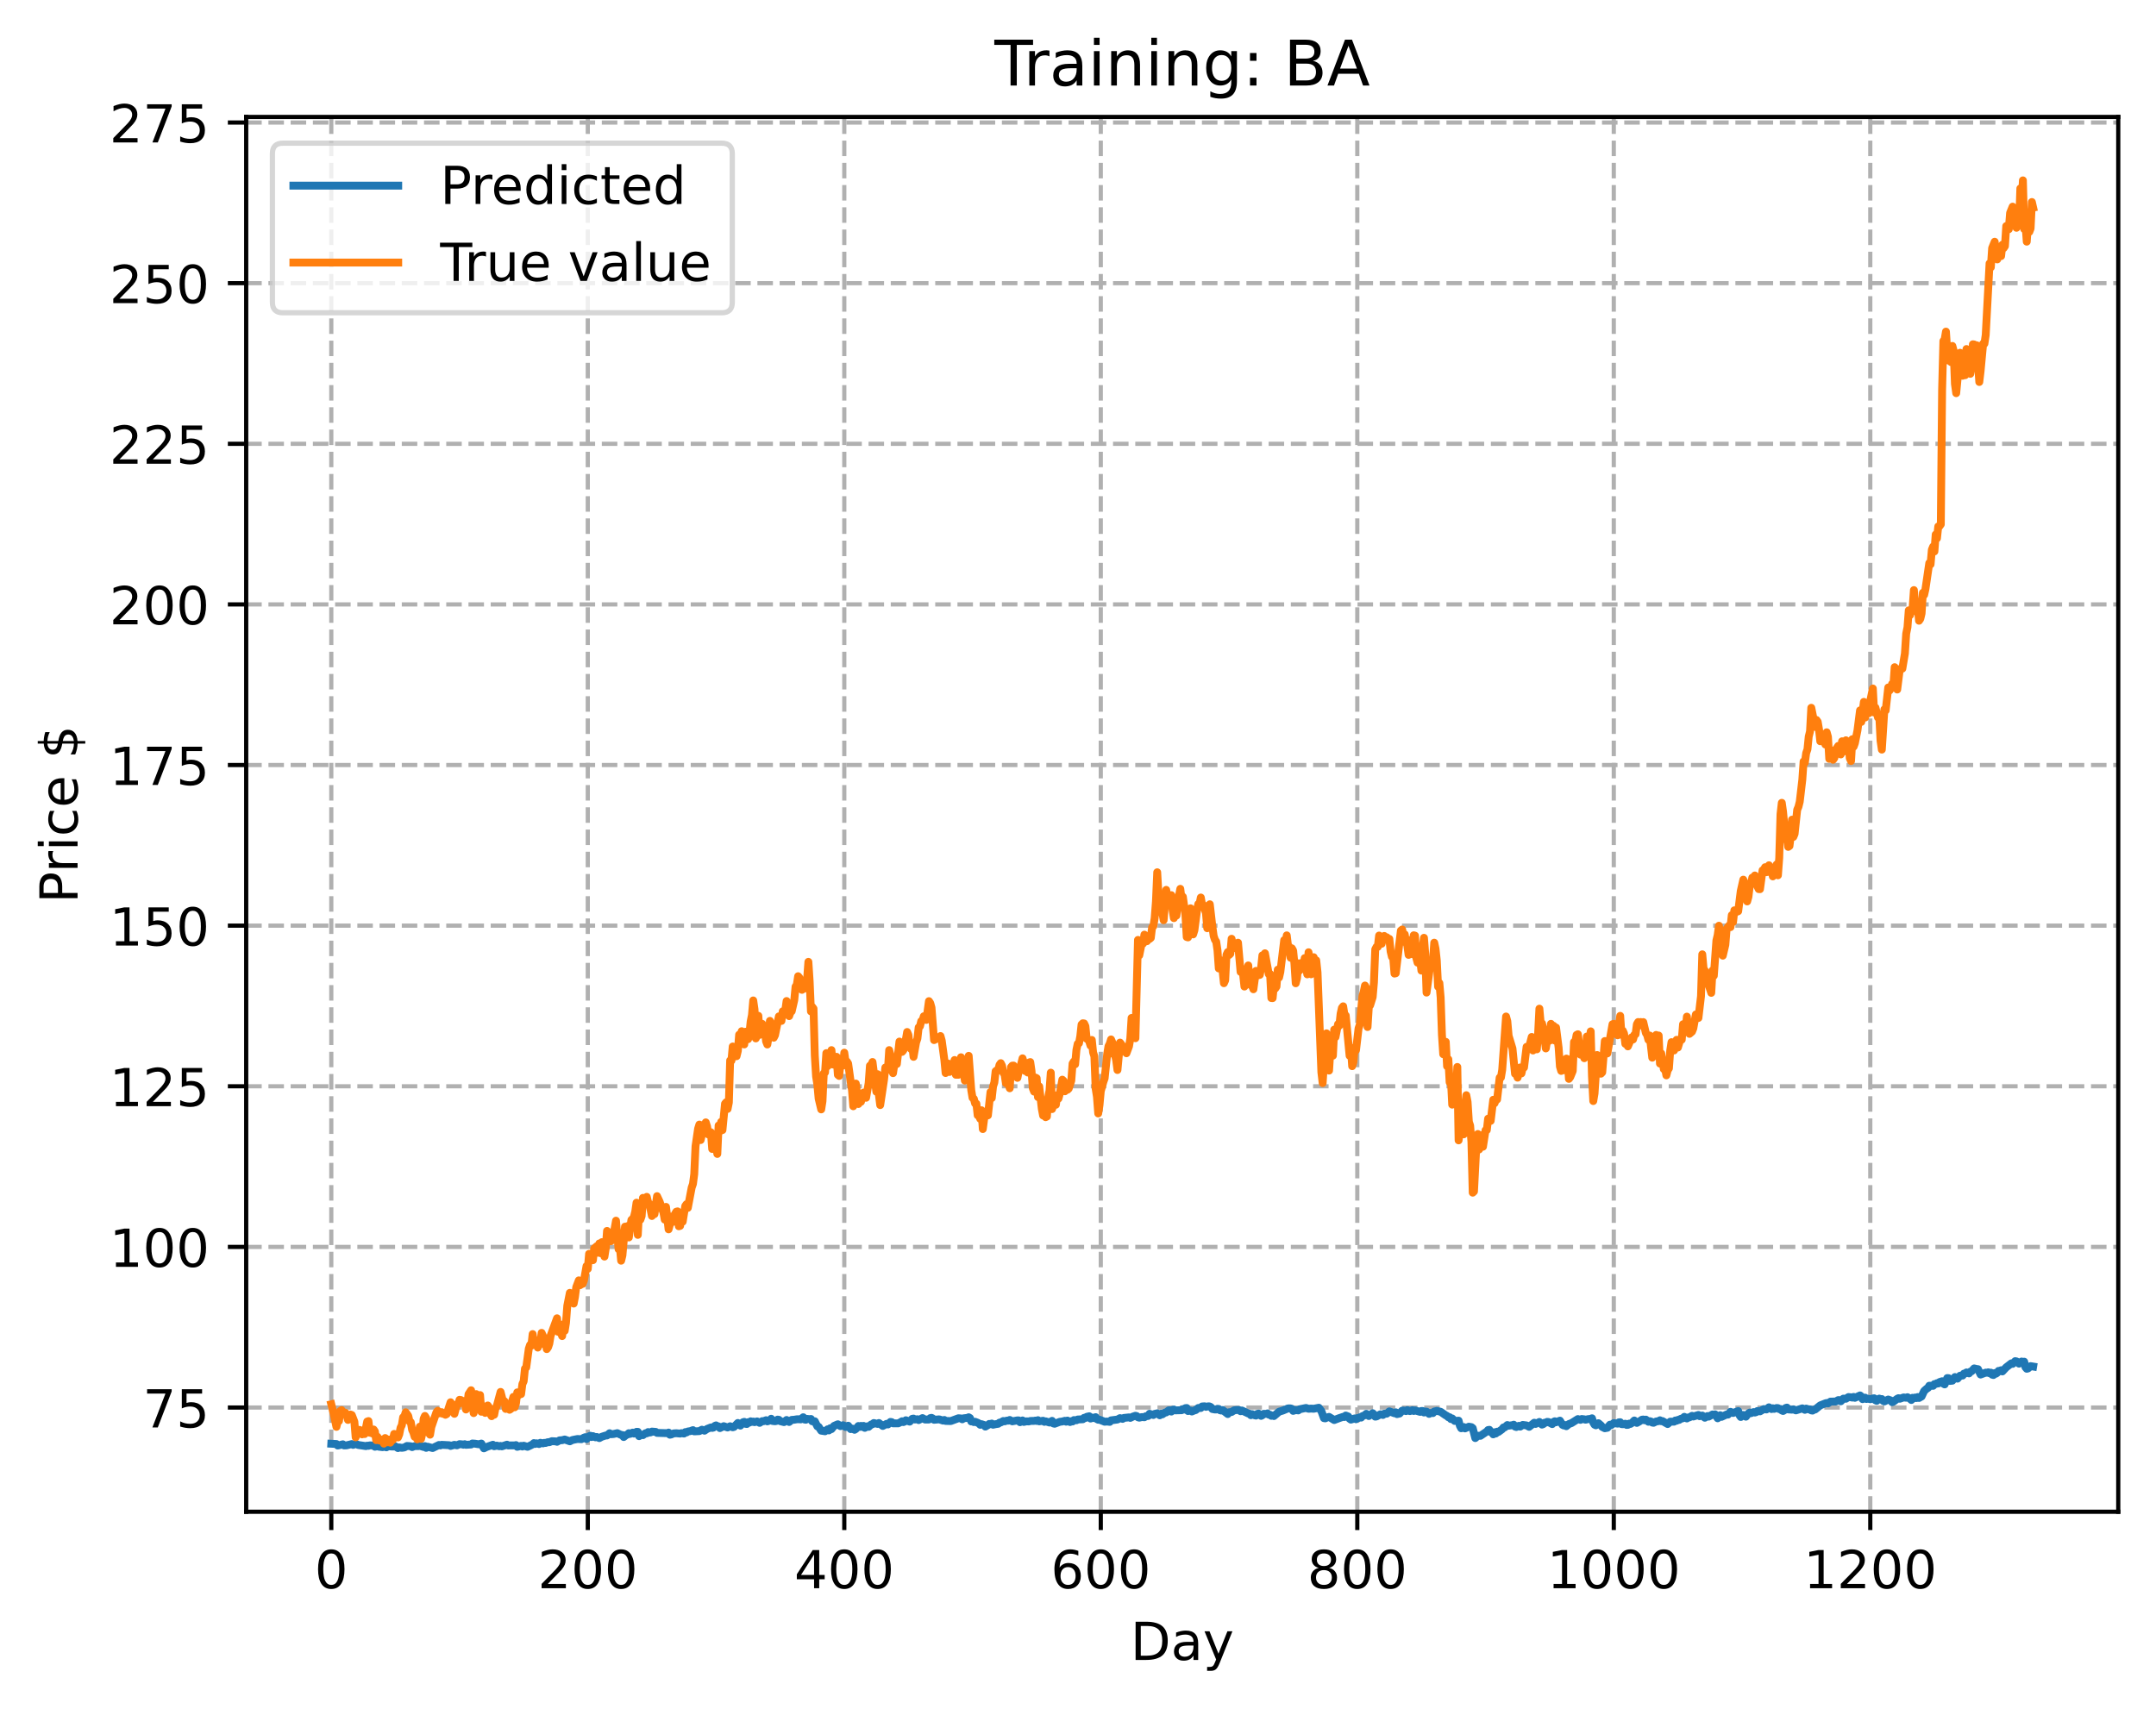 <?xml version="1.0" encoding="utf-8" standalone="no"?>
<!DOCTYPE svg PUBLIC "-//W3C//DTD SVG 1.1//EN"
  "http://www.w3.org/Graphics/SVG/1.1/DTD/svg11.dtd">
<!-- Created with matplotlib (https://matplotlib.org/) -->
<svg height="325.986pt" version="1.1" viewBox="0 0 411.286 325.986" width="411.286pt" xmlns="http://www.w3.org/2000/svg" xmlns:xlink="http://www.w3.org/1999/xlink">
 <defs>
  <style type="text/css">
*{stroke-linecap:butt;stroke-linejoin:round;}
  </style>
 </defs>
 <g id="figure_1">
  <g id="patch_1">
   <path d="M 0 325.986 
L 411.286 325.986 
L 411.286 0 
L 0 0 
z
" style="fill:#ffffff;"/>
  </g>
  <g id="axes_1">
   <g id="patch_2">
    <path d="M 46.966 288.43 
L 404.086 288.43 
L 404.086 22.318 
L 46.966 22.318 
z
" style="fill:#ffffff;"/>
   </g>
   <g id="matplotlib.axis_1">
    <g id="xtick_1">
     <g id="line2d_1">
      <path clip-path="url(#pb79f28eeae)" d="M 63.198 288.43 
L 63.198 22.318 
" style="fill:none;stroke:#b0b0b0;stroke-dasharray:2.96,1.28;stroke-dashoffset:0;stroke-width:0.8;"/>
     </g>
     <g id="line2d_2">
      <defs>
       <path d="M 0 0 
L 0 3.5 
" id="m3de82105fd" style="stroke:#000000;stroke-width:0.8;"/>
      </defs>
      <g>
       <use style="stroke:#000000;stroke-width:0.8;" x="63.198" xlink:href="#m3de82105fd" y="288.43"/>
      </g>
     </g>
     <g id="text_1">
      <!-- 0 -->
      <defs>
       <path d="M 31.781 66.406 
Q 24.172 66.406 20.328 58.906 
Q 16.5 51.422 16.5 36.375 
Q 16.5 21.391 20.328 13.891 
Q 24.172 6.391 31.781 6.391 
Q 39.453 6.391 43.281 13.891 
Q 47.125 21.391 47.125 36.375 
Q 47.125 51.422 43.281 58.906 
Q 39.453 66.406 31.781 66.406 
z
M 31.781 74.219 
Q 44.047 74.219 50.516 64.516 
Q 56.984 54.828 56.984 36.375 
Q 56.984 17.969 50.516 8.266 
Q 44.047 -1.422 31.781 -1.422 
Q 19.531 -1.422 13.062 8.266 
Q 6.594 17.969 6.594 36.375 
Q 6.594 54.828 13.062 64.516 
Q 19.531 74.219 31.781 74.219 
z
" id="DejaVuSans-48"/>
      </defs>
      <g transform="translate(60.017 303.029)scale(0.1 -0.1)">
       <use xlink:href="#DejaVuSans-48"/>
      </g>
     </g>
    </g>
    <g id="xtick_2">
     <g id="line2d_3">
      <path clip-path="url(#pb79f28eeae)" d="M 112.129 288.43 
L 112.129 22.318 
" style="fill:none;stroke:#b0b0b0;stroke-dasharray:2.96,1.28;stroke-dashoffset:0;stroke-width:0.8;"/>
     </g>
     <g id="line2d_4">
      <g>
       <use style="stroke:#000000;stroke-width:0.8;" x="112.129" xlink:href="#m3de82105fd" y="288.43"/>
      </g>
     </g>
     <g id="text_2">
      <!-- 200 -->
      <defs>
       <path d="M 19.188 8.297 
L 53.609 8.297 
L 53.609 0 
L 7.328 0 
L 7.328 8.297 
Q 12.938 14.109 22.625 23.891 
Q 32.328 33.688 34.812 36.531 
Q 39.547 41.844 41.422 45.531 
Q 43.312 49.219 43.312 52.781 
Q 43.312 58.594 39.234 62.25 
Q 35.156 65.922 28.609 65.922 
Q 23.969 65.922 18.812 64.312 
Q 13.672 62.703 7.812 59.422 
L 7.812 69.391 
Q 13.766 71.781 18.938 73 
Q 24.125 74.219 28.422 74.219 
Q 39.75 74.219 46.484 68.547 
Q 53.219 62.891 53.219 53.422 
Q 53.219 48.922 51.531 44.891 
Q 49.859 40.875 45.406 35.406 
Q 44.188 33.984 37.641 27.219 
Q 31.109 20.453 19.188 8.297 
z
" id="DejaVuSans-50"/>
      </defs>
      <g transform="translate(102.585 303.029)scale(0.1 -0.1)">
       <use xlink:href="#DejaVuSans-50"/>
       <use x="63.623" xlink:href="#DejaVuSans-48"/>
       <use x="127.246" xlink:href="#DejaVuSans-48"/>
      </g>
     </g>
    </g>
    <g id="xtick_3">
     <g id="line2d_5">
      <path clip-path="url(#pb79f28eeae)" d="M 161.06 288.43 
L 161.06 22.318 
" style="fill:none;stroke:#b0b0b0;stroke-dasharray:2.96,1.28;stroke-dashoffset:0;stroke-width:0.8;"/>
     </g>
     <g id="line2d_6">
      <g>
       <use style="stroke:#000000;stroke-width:0.8;" x="161.06" xlink:href="#m3de82105fd" y="288.43"/>
      </g>
     </g>
     <g id="text_3">
      <!-- 400 -->
      <defs>
       <path d="M 37.797 64.312 
L 12.891 25.391 
L 37.797 25.391 
z
M 35.203 72.906 
L 47.609 72.906 
L 47.609 25.391 
L 58.016 25.391 
L 58.016 17.188 
L 47.609 17.188 
L 47.609 0 
L 37.797 0 
L 37.797 17.188 
L 4.891 17.188 
L 4.891 26.703 
z
" id="DejaVuSans-52"/>
      </defs>
      <g transform="translate(151.516 303.029)scale(0.1 -0.1)">
       <use xlink:href="#DejaVuSans-52"/>
       <use x="63.623" xlink:href="#DejaVuSans-48"/>
       <use x="127.246" xlink:href="#DejaVuSans-48"/>
      </g>
     </g>
    </g>
    <g id="xtick_4">
     <g id="line2d_7">
      <path clip-path="url(#pb79f28eeae)" d="M 209.99 288.43 
L 209.99 22.318 
" style="fill:none;stroke:#b0b0b0;stroke-dasharray:2.96,1.28;stroke-dashoffset:0;stroke-width:0.8;"/>
     </g>
     <g id="line2d_8">
      <g>
       <use style="stroke:#000000;stroke-width:0.8;" x="209.99" xlink:href="#m3de82105fd" y="288.43"/>
      </g>
     </g>
     <g id="text_4">
      <!-- 600 -->
      <defs>
       <path d="M 33.016 40.375 
Q 26.375 40.375 22.484 35.828 
Q 18.609 31.297 18.609 23.391 
Q 18.609 15.531 22.484 10.953 
Q 26.375 6.391 33.016 6.391 
Q 39.656 6.391 43.531 10.953 
Q 47.406 15.531 47.406 23.391 
Q 47.406 31.297 43.531 35.828 
Q 39.656 40.375 33.016 40.375 
z
M 52.594 71.297 
L 52.594 62.312 
Q 48.875 64.062 45.094 64.984 
Q 41.312 65.922 37.594 65.922 
Q 27.828 65.922 22.672 59.328 
Q 17.531 52.734 16.797 39.406 
Q 19.672 43.656 24.016 45.922 
Q 28.375 48.188 33.594 48.188 
Q 44.578 48.188 50.953 41.516 
Q 57.328 34.859 57.328 23.391 
Q 57.328 12.156 50.688 5.359 
Q 44.047 -1.422 33.016 -1.422 
Q 20.359 -1.422 13.672 8.266 
Q 6.984 17.969 6.984 36.375 
Q 6.984 53.656 15.188 63.938 
Q 23.391 74.219 37.203 74.219 
Q 40.922 74.219 44.703 73.484 
Q 48.484 72.75 52.594 71.297 
z
" id="DejaVuSans-54"/>
      </defs>
      <g transform="translate(200.446 303.029)scale(0.1 -0.1)">
       <use xlink:href="#DejaVuSans-54"/>
       <use x="63.623" xlink:href="#DejaVuSans-48"/>
       <use x="127.246" xlink:href="#DejaVuSans-48"/>
      </g>
     </g>
    </g>
    <g id="xtick_5">
     <g id="line2d_9">
      <path clip-path="url(#pb79f28eeae)" d="M 258.921 288.43 
L 258.921 22.318 
" style="fill:none;stroke:#b0b0b0;stroke-dasharray:2.96,1.28;stroke-dashoffset:0;stroke-width:0.8;"/>
     </g>
     <g id="line2d_10">
      <g>
       <use style="stroke:#000000;stroke-width:0.8;" x="258.921" xlink:href="#m3de82105fd" y="288.43"/>
      </g>
     </g>
     <g id="text_5">
      <!-- 800 -->
      <defs>
       <path d="M 31.781 34.625 
Q 24.75 34.625 20.719 30.859 
Q 16.703 27.094 16.703 20.516 
Q 16.703 13.922 20.719 10.156 
Q 24.75 6.391 31.781 6.391 
Q 38.812 6.391 42.859 10.172 
Q 46.922 13.969 46.922 20.516 
Q 46.922 27.094 42.891 30.859 
Q 38.875 34.625 31.781 34.625 
z
M 21.922 38.812 
Q 15.578 40.375 12.031 44.719 
Q 8.5 49.078 8.5 55.328 
Q 8.5 64.062 14.719 69.141 
Q 20.953 74.219 31.781 74.219 
Q 42.672 74.219 48.875 69.141 
Q 55.078 64.062 55.078 55.328 
Q 55.078 49.078 51.531 44.719 
Q 48 40.375 41.703 38.812 
Q 48.828 37.156 52.797 32.312 
Q 56.781 27.484 56.781 20.516 
Q 56.781 9.906 50.312 4.234 
Q 43.844 -1.422 31.781 -1.422 
Q 19.734 -1.422 13.25 4.234 
Q 6.781 9.906 6.781 20.516 
Q 6.781 27.484 10.781 32.312 
Q 14.797 37.156 21.922 38.812 
z
M 18.312 54.391 
Q 18.312 48.734 21.844 45.562 
Q 25.391 42.391 31.781 42.391 
Q 38.141 42.391 41.719 45.562 
Q 45.312 48.734 45.312 54.391 
Q 45.312 60.062 41.719 63.234 
Q 38.141 66.406 31.781 66.406 
Q 25.391 66.406 21.844 63.234 
Q 18.312 60.062 18.312 54.391 
z
" id="DejaVuSans-56"/>
      </defs>
      <g transform="translate(249.377 303.029)scale(0.1 -0.1)">
       <use xlink:href="#DejaVuSans-56"/>
       <use x="63.623" xlink:href="#DejaVuSans-48"/>
       <use x="127.246" xlink:href="#DejaVuSans-48"/>
      </g>
     </g>
    </g>
    <g id="xtick_6">
     <g id="line2d_11">
      <path clip-path="url(#pb79f28eeae)" d="M 307.851 288.43 
L 307.851 22.318 
" style="fill:none;stroke:#b0b0b0;stroke-dasharray:2.96,1.28;stroke-dashoffset:0;stroke-width:0.8;"/>
     </g>
     <g id="line2d_12">
      <g>
       <use style="stroke:#000000;stroke-width:0.8;" x="307.851" xlink:href="#m3de82105fd" y="288.43"/>
      </g>
     </g>
     <g id="text_6">
      <!-- 1000 -->
      <defs>
       <path d="M 12.406 8.297 
L 28.516 8.297 
L 28.516 63.922 
L 10.984 60.406 
L 10.984 69.391 
L 28.422 72.906 
L 38.281 72.906 
L 38.281 8.297 
L 54.391 8.297 
L 54.391 0 
L 12.406 0 
z
" id="DejaVuSans-49"/>
      </defs>
      <g transform="translate(295.126 303.029)scale(0.1 -0.1)">
       <use xlink:href="#DejaVuSans-49"/>
       <use x="63.623" xlink:href="#DejaVuSans-48"/>
       <use x="127.246" xlink:href="#DejaVuSans-48"/>
       <use x="190.869" xlink:href="#DejaVuSans-48"/>
      </g>
     </g>
    </g>
    <g id="xtick_7">
     <g id="line2d_13">
      <path clip-path="url(#pb79f28eeae)" d="M 356.782 288.43 
L 356.782 22.318 
" style="fill:none;stroke:#b0b0b0;stroke-dasharray:2.96,1.28;stroke-dashoffset:0;stroke-width:0.8;"/>
     </g>
     <g id="line2d_14">
      <g>
       <use style="stroke:#000000;stroke-width:0.8;" x="356.782" xlink:href="#m3de82105fd" y="288.43"/>
      </g>
     </g>
     <g id="text_7">
      <!-- 1200 -->
      <g transform="translate(344.057 303.029)scale(0.1 -0.1)">
       <use xlink:href="#DejaVuSans-49"/>
       <use x="63.623" xlink:href="#DejaVuSans-50"/>
       <use x="127.246" xlink:href="#DejaVuSans-48"/>
       <use x="190.869" xlink:href="#DejaVuSans-48"/>
      </g>
     </g>
    </g>
    <g id="text_8">
     <!-- Day -->
     <defs>
      <path d="M 19.672 64.797 
L 19.672 8.109 
L 31.594 8.109 
Q 46.688 8.109 53.688 14.938 
Q 60.688 21.781 60.688 36.531 
Q 60.688 51.172 53.688 57.984 
Q 46.688 64.797 31.594 64.797 
z
M 9.812 72.906 
L 30.078 72.906 
Q 51.266 72.906 61.172 64.094 
Q 71.094 55.281 71.094 36.531 
Q 71.094 17.672 61.125 8.828 
Q 51.172 0 30.078 0 
L 9.812 0 
z
" id="DejaVuSans-68"/>
      <path d="M 34.281 27.484 
Q 23.391 27.484 19.188 25 
Q 14.984 22.516 14.984 16.5 
Q 14.984 11.719 18.141 8.906 
Q 21.297 6.109 26.703 6.109 
Q 34.188 6.109 38.703 11.406 
Q 43.219 16.703 43.219 25.484 
L 43.219 27.484 
z
M 52.203 31.203 
L 52.203 0 
L 43.219 0 
L 43.219 8.297 
Q 40.141 3.328 35.547 0.953 
Q 30.953 -1.422 24.312 -1.422 
Q 15.922 -1.422 10.953 3.297 
Q 6 8.016 6 15.922 
Q 6 25.141 12.172 29.828 
Q 18.359 34.516 30.609 34.516 
L 43.219 34.516 
L 43.219 35.406 
Q 43.219 41.609 39.141 45 
Q 35.062 48.391 27.688 48.391 
Q 23 48.391 18.547 47.266 
Q 14.109 46.141 10.016 43.891 
L 10.016 52.203 
Q 14.938 54.109 19.578 55.047 
Q 24.219 56 28.609 56 
Q 40.484 56 46.344 49.844 
Q 52.203 43.703 52.203 31.203 
z
" id="DejaVuSans-97"/>
      <path d="M 32.172 -5.078 
Q 28.375 -14.844 24.75 -17.812 
Q 21.141 -20.797 15.094 -20.797 
L 7.906 -20.797 
L 7.906 -13.281 
L 13.188 -13.281 
Q 16.891 -13.281 18.938 -11.516 
Q 21 -9.766 23.484 -3.219 
L 25.094 0.875 
L 2.984 54.688 
L 12.5 54.688 
L 29.594 11.922 
L 46.688 54.688 
L 56.203 54.688 
z
" id="DejaVuSans-121"/>
     </defs>
     <g transform="translate(215.652 316.707)scale(0.1 -0.1)">
      <use xlink:href="#DejaVuSans-68"/>
      <use x="77.002" xlink:href="#DejaVuSans-97"/>
      <use x="138.281" xlink:href="#DejaVuSans-121"/>
     </g>
    </g>
   </g>
   <g id="matplotlib.axis_2">
    <g id="ytick_1">
     <g id="line2d_15">
      <path clip-path="url(#pb79f28eeae)" d="M 46.966 268.546 
L 404.086 268.546 
" style="fill:none;stroke:#b0b0b0;stroke-dasharray:2.96,1.28;stroke-dashoffset:0;stroke-width:0.8;"/>
     </g>
     <g id="line2d_16">
      <defs>
       <path d="M 0 0 
L -3.5 0 
" id="mea45dc8250" style="stroke:#000000;stroke-width:0.8;"/>
      </defs>
      <g>
       <use style="stroke:#000000;stroke-width:0.8;" x="46.966" xlink:href="#mea45dc8250" y="268.546"/>
      </g>
     </g>
     <g id="text_9">
      <!-- 75 -->
      <defs>
       <path d="M 8.203 72.906 
L 55.078 72.906 
L 55.078 68.703 
L 28.609 0 
L 18.312 0 
L 43.219 64.594 
L 8.203 64.594 
z
" id="DejaVuSans-55"/>
       <path d="M 10.797 72.906 
L 49.516 72.906 
L 49.516 64.594 
L 19.828 64.594 
L 19.828 46.734 
Q 21.969 47.469 24.109 47.828 
Q 26.266 48.188 28.422 48.188 
Q 40.625 48.188 47.75 41.5 
Q 54.891 34.812 54.891 23.391 
Q 54.891 11.625 47.562 5.094 
Q 40.234 -1.422 26.906 -1.422 
Q 22.312 -1.422 17.547 -0.641 
Q 12.797 0.141 7.719 1.703 
L 7.719 11.625 
Q 12.109 9.234 16.797 8.062 
Q 21.484 6.891 26.703 6.891 
Q 35.156 6.891 40.078 11.328 
Q 45.016 15.766 45.016 23.391 
Q 45.016 31 40.078 35.438 
Q 35.156 39.891 26.703 39.891 
Q 22.75 39.891 18.812 39.016 
Q 14.891 38.141 10.797 36.281 
z
" id="DejaVuSans-53"/>
      </defs>
      <g transform="translate(27.241 272.346)scale(0.1 -0.1)">
       <use xlink:href="#DejaVuSans-55"/>
       <use x="63.623" xlink:href="#DejaVuSans-53"/>
      </g>
     </g>
    </g>
    <g id="ytick_2">
     <g id="line2d_17">
      <path clip-path="url(#pb79f28eeae)" d="M 46.966 237.901 
L 404.086 237.901 
" style="fill:none;stroke:#b0b0b0;stroke-dasharray:2.96,1.28;stroke-dashoffset:0;stroke-width:0.8;"/>
     </g>
     <g id="line2d_18">
      <g>
       <use style="stroke:#000000;stroke-width:0.8;" x="46.966" xlink:href="#mea45dc8250" y="237.901"/>
      </g>
     </g>
     <g id="text_10">
      <!-- 100 -->
      <g transform="translate(20.878 241.7)scale(0.1 -0.1)">
       <use xlink:href="#DejaVuSans-49"/>
       <use x="63.623" xlink:href="#DejaVuSans-48"/>
       <use x="127.246" xlink:href="#DejaVuSans-48"/>
      </g>
     </g>
    </g>
    <g id="ytick_3">
     <g id="line2d_19">
      <path clip-path="url(#pb79f28eeae)" d="M 46.966 207.255 
L 404.086 207.255 
" style="fill:none;stroke:#b0b0b0;stroke-dasharray:2.96,1.28;stroke-dashoffset:0;stroke-width:0.8;"/>
     </g>
     <g id="line2d_20">
      <g>
       <use style="stroke:#000000;stroke-width:0.8;" x="46.966" xlink:href="#mea45dc8250" y="207.255"/>
      </g>
     </g>
     <g id="text_11">
      <!-- 125 -->
      <g transform="translate(20.878 211.055)scale(0.1 -0.1)">
       <use xlink:href="#DejaVuSans-49"/>
       <use x="63.623" xlink:href="#DejaVuSans-50"/>
       <use x="127.246" xlink:href="#DejaVuSans-53"/>
      </g>
     </g>
    </g>
    <g id="ytick_4">
     <g id="line2d_21">
      <path clip-path="url(#pb79f28eeae)" d="M 46.966 176.61 
L 404.086 176.61 
" style="fill:none;stroke:#b0b0b0;stroke-dasharray:2.96,1.28;stroke-dashoffset:0;stroke-width:0.8;"/>
     </g>
     <g id="line2d_22">
      <g>
       <use style="stroke:#000000;stroke-width:0.8;" x="46.966" xlink:href="#mea45dc8250" y="176.61"/>
      </g>
     </g>
     <g id="text_12">
      <!-- 150 -->
      <g transform="translate(20.878 180.409)scale(0.1 -0.1)">
       <use xlink:href="#DejaVuSans-49"/>
       <use x="63.623" xlink:href="#DejaVuSans-53"/>
       <use x="127.246" xlink:href="#DejaVuSans-48"/>
      </g>
     </g>
    </g>
    <g id="ytick_5">
     <g id="line2d_23">
      <path clip-path="url(#pb79f28eeae)" d="M 46.966 145.964 
L 404.086 145.964 
" style="fill:none;stroke:#b0b0b0;stroke-dasharray:2.96,1.28;stroke-dashoffset:0;stroke-width:0.8;"/>
     </g>
     <g id="line2d_24">
      <g>
       <use style="stroke:#000000;stroke-width:0.8;" x="46.966" xlink:href="#mea45dc8250" y="145.964"/>
      </g>
     </g>
     <g id="text_13">
      <!-- 175 -->
      <g transform="translate(20.878 149.763)scale(0.1 -0.1)">
       <use xlink:href="#DejaVuSans-49"/>
       <use x="63.623" xlink:href="#DejaVuSans-55"/>
       <use x="127.246" xlink:href="#DejaVuSans-53"/>
      </g>
     </g>
    </g>
    <g id="ytick_6">
     <g id="line2d_25">
      <path clip-path="url(#pb79f28eeae)" d="M 46.966 115.318 
L 404.086 115.318 
" style="fill:none;stroke:#b0b0b0;stroke-dasharray:2.96,1.28;stroke-dashoffset:0;stroke-width:0.8;"/>
     </g>
     <g id="line2d_26">
      <g>
       <use style="stroke:#000000;stroke-width:0.8;" x="46.966" xlink:href="#mea45dc8250" y="115.318"/>
      </g>
     </g>
     <g id="text_14">
      <!-- 200 -->
      <g transform="translate(20.878 119.118)scale(0.1 -0.1)">
       <use xlink:href="#DejaVuSans-50"/>
       <use x="63.623" xlink:href="#DejaVuSans-48"/>
       <use x="127.246" xlink:href="#DejaVuSans-48"/>
      </g>
     </g>
    </g>
    <g id="ytick_7">
     <g id="line2d_27">
      <path clip-path="url(#pb79f28eeae)" d="M 46.966 84.673 
L 404.086 84.673 
" style="fill:none;stroke:#b0b0b0;stroke-dasharray:2.96,1.28;stroke-dashoffset:0;stroke-width:0.8;"/>
     </g>
     <g id="line2d_28">
      <g>
       <use style="stroke:#000000;stroke-width:0.8;" x="46.966" xlink:href="#mea45dc8250" y="84.673"/>
      </g>
     </g>
     <g id="text_15">
      <!-- 225 -->
      <g transform="translate(20.878 88.472)scale(0.1 -0.1)">
       <use xlink:href="#DejaVuSans-50"/>
       <use x="63.623" xlink:href="#DejaVuSans-50"/>
       <use x="127.246" xlink:href="#DejaVuSans-53"/>
      </g>
     </g>
    </g>
    <g id="ytick_8">
     <g id="line2d_29">
      <path clip-path="url(#pb79f28eeae)" d="M 46.966 54.027 
L 404.086 54.027 
" style="fill:none;stroke:#b0b0b0;stroke-dasharray:2.96,1.28;stroke-dashoffset:0;stroke-width:0.8;"/>
     </g>
     <g id="line2d_30">
      <g>
       <use style="stroke:#000000;stroke-width:0.8;" x="46.966" xlink:href="#mea45dc8250" y="54.027"/>
      </g>
     </g>
     <g id="text_16">
      <!-- 250 -->
      <g transform="translate(20.878 57.827)scale(0.1 -0.1)">
       <use xlink:href="#DejaVuSans-50"/>
       <use x="63.623" xlink:href="#DejaVuSans-53"/>
       <use x="127.246" xlink:href="#DejaVuSans-48"/>
      </g>
     </g>
    </g>
    <g id="ytick_9">
     <g id="line2d_31">
      <path clip-path="url(#pb79f28eeae)" d="M 46.966 23.382 
L 404.086 23.382 
" style="fill:none;stroke:#b0b0b0;stroke-dasharray:2.96,1.28;stroke-dashoffset:0;stroke-width:0.8;"/>
     </g>
     <g id="line2d_32">
      <g>
       <use style="stroke:#000000;stroke-width:0.8;" x="46.966" xlink:href="#mea45dc8250" y="23.382"/>
      </g>
     </g>
     <g id="text_17">
      <!-- 275 -->
      <g transform="translate(20.878 27.181)scale(0.1 -0.1)">
       <use xlink:href="#DejaVuSans-50"/>
       <use x="63.623" xlink:href="#DejaVuSans-55"/>
       <use x="127.246" xlink:href="#DejaVuSans-53"/>
      </g>
     </g>
    </g>
    <g id="text_18">
     <!-- Price $ -->
     <defs>
      <path d="M 19.672 64.797 
L 19.672 37.406 
L 32.078 37.406 
Q 38.969 37.406 42.719 40.969 
Q 46.484 44.531 46.484 51.125 
Q 46.484 57.672 42.719 61.234 
Q 38.969 64.797 32.078 64.797 
z
M 9.812 72.906 
L 32.078 72.906 
Q 44.344 72.906 50.609 67.359 
Q 56.891 61.812 56.891 51.125 
Q 56.891 40.328 50.609 34.812 
Q 44.344 29.297 32.078 29.297 
L 19.672 29.297 
L 19.672 0 
L 9.812 0 
z
" id="DejaVuSans-80"/>
      <path d="M 41.109 46.297 
Q 39.594 47.172 37.812 47.578 
Q 36.031 48 33.891 48 
Q 26.266 48 22.188 43.047 
Q 18.109 38.094 18.109 28.812 
L 18.109 0 
L 9.078 0 
L 9.078 54.688 
L 18.109 54.688 
L 18.109 46.188 
Q 20.953 51.172 25.484 53.578 
Q 30.031 56 36.531 56 
Q 37.453 56 38.578 55.875 
Q 39.703 55.766 41.062 55.516 
z
" id="DejaVuSans-114"/>
      <path d="M 9.422 54.688 
L 18.406 54.688 
L 18.406 0 
L 9.422 0 
z
M 9.422 75.984 
L 18.406 75.984 
L 18.406 64.594 
L 9.422 64.594 
z
" id="DejaVuSans-105"/>
      <path d="M 48.781 52.594 
L 48.781 44.188 
Q 44.969 46.297 41.141 47.344 
Q 37.312 48.391 33.406 48.391 
Q 24.656 48.391 19.812 42.844 
Q 14.984 37.312 14.984 27.297 
Q 14.984 17.281 19.812 11.734 
Q 24.656 6.203 33.406 6.203 
Q 37.312 6.203 41.141 7.25 
Q 44.969 8.297 48.781 10.406 
L 48.781 2.094 
Q 45.016 0.344 40.984 -0.531 
Q 36.969 -1.422 32.422 -1.422 
Q 20.062 -1.422 12.781 6.344 
Q 5.516 14.109 5.516 27.297 
Q 5.516 40.672 12.859 48.328 
Q 20.219 56 33.016 56 
Q 37.156 56 41.109 55.141 
Q 45.062 54.297 48.781 52.594 
z
" id="DejaVuSans-99"/>
      <path d="M 56.203 29.594 
L 56.203 25.203 
L 14.891 25.203 
Q 15.484 15.922 20.484 11.062 
Q 25.484 6.203 34.422 6.203 
Q 39.594 6.203 44.453 7.469 
Q 49.312 8.734 54.109 11.281 
L 54.109 2.781 
Q 49.266 0.734 44.188 -0.344 
Q 39.109 -1.422 33.891 -1.422 
Q 20.797 -1.422 13.156 6.188 
Q 5.516 13.812 5.516 26.812 
Q 5.516 40.234 12.766 48.109 
Q 20.016 56 32.328 56 
Q 43.359 56 49.781 48.891 
Q 56.203 41.797 56.203 29.594 
z
M 47.219 32.234 
Q 47.125 39.594 43.094 43.984 
Q 39.062 48.391 32.422 48.391 
Q 24.906 48.391 20.391 44.141 
Q 15.875 39.891 15.188 32.172 
z
" id="DejaVuSans-101"/>
      <path id="DejaVuSans-32"/>
      <path d="M 33.797 -14.703 
L 28.906 -14.703 
L 28.859 0 
Q 23.734 0.094 18.609 1.188 
Q 13.484 2.297 8.297 4.5 
L 8.297 13.281 
Q 13.281 10.156 18.375 8.562 
Q 23.484 6.984 28.906 6.938 
L 28.906 29.203 
Q 18.109 30.953 13.203 35.156 
Q 8.297 39.359 8.297 46.688 
Q 8.297 54.641 13.625 59.219 
Q 18.953 63.812 28.906 64.5 
L 28.906 75.984 
L 33.797 75.984 
L 33.797 64.656 
Q 38.328 64.453 42.578 63.688 
Q 46.828 62.938 50.875 61.625 
L 50.875 53.078 
Q 46.828 55.125 42.547 56.25 
Q 38.281 57.375 33.797 57.562 
L 33.797 36.719 
Q 44.875 35.016 50.094 30.609 
Q 55.328 26.219 55.328 18.609 
Q 55.328 10.359 49.781 5.594 
Q 44.234 0.828 33.797 0.094 
z
M 28.906 37.594 
L 28.906 57.625 
Q 23.25 56.984 20.266 54.391 
Q 17.281 51.812 17.281 47.516 
Q 17.281 43.312 20.031 40.969 
Q 22.797 38.625 28.906 37.594 
z
M 33.797 28.219 
L 33.797 7.078 
Q 39.984 7.906 43.141 10.594 
Q 46.297 13.281 46.297 17.672 
Q 46.297 21.969 43.281 24.5 
Q 40.281 27.047 33.797 28.219 
z
" id="DejaVuSans-36"/>
     </defs>
     <g transform="translate(14.798 172.342)rotate(-90)scale(0.1 -0.1)">
      <use xlink:href="#DejaVuSans-80"/>
      <use x="58.553" xlink:href="#DejaVuSans-114"/>
      <use x="99.666" xlink:href="#DejaVuSans-105"/>
      <use x="127.449" xlink:href="#DejaVuSans-99"/>
      <use x="182.43" xlink:href="#DejaVuSans-101"/>
      <use x="243.953" xlink:href="#DejaVuSans-32"/>
      <use x="275.74" xlink:href="#DejaVuSans-36"/>
     </g>
    </g>
   </g>
   <g id="line2d_33">
    <path clip-path="url(#pb79f28eeae)" d="M 63.198 275.456 
L 64.177 275.508 
L 64.422 275.796 
L 64.911 275.688 
L 65.4 275.563 
L 65.645 275.783 
L 66.134 275.761 
L 67.113 275.516 
L 67.357 275.675 
L 67.847 275.473 
L 68.336 275.693 
L 69.315 275.837 
L 69.804 275.909 
L 70.049 275.822 
L 70.293 275.854 
L 70.538 275.765 
L 71.272 275.798 
L 71.517 276.029 
L 71.761 275.983 
L 72.006 275.821 
L 72.251 276.019 
L 72.984 276.11 
L 73.229 276.021 
L 73.718 276.138 
L 73.963 275.933 
L 74.697 275.98 
L 75.186 275.987 
L 75.431 275.958 
L 75.92 276.288 
L 76.165 276.156 
L 76.654 276.243 
L 77.144 276.159 
L 77.633 275.883 
L 78.122 275.913 
L 78.367 275.946 
L 78.611 276.1 
L 79.101 275.904 
L 79.835 275.913 
L 80.079 275.858 
L 80.813 276.077 
L 81.058 275.908 
L 81.303 276.246 
L 81.547 276.018 
L 82.526 276.278 
L 83.749 275.688 
L 83.994 275.783 
L 84.239 275.662 
L 85.706 275.738 
L 85.951 275.878 
L 86.685 275.664 
L 87.174 275.761 
L 87.664 275.534 
L 88.153 275.574 
L 88.398 275.644 
L 88.642 275.539 
L 88.887 275.662 
L 89.866 275.602 
L 90.11 275.41 
L 90.599 275.445 
L 91.333 275.56 
L 91.823 275.424 
L 92.312 276.334 
L 92.801 276.086 
L 94.025 275.649 
L 94.269 275.937 
L 94.759 275.817 
L 95.248 275.932 
L 95.493 275.874 
L 95.737 275.954 
L 96.716 275.635 
L 96.96 275.788 
L 97.45 275.772 
L 98.184 275.772 
L 98.428 275.714 
L 98.673 276.046 
L 99.407 275.866 
L 99.652 275.985 
L 99.896 275.831 
L 100.63 276.045 
L 101.12 275.819 
L 101.609 275.57 
L 101.854 275.334 
L 102.098 275.497 
L 102.343 275.371 
L 102.832 275.512 
L 103.077 275.278 
L 103.566 275.39 
L 103.811 275.29 
L 104.055 275.314 
L 104.545 275.151 
L 104.789 275.169 
L 105.279 274.967 
L 106.013 275.008 
L 106.257 275.088 
L 106.747 274.812 
L 107.236 274.779 
L 107.725 274.648 
L 108.704 274.992 
L 109.193 274.745 
L 110.172 274.551 
L 110.906 274.592 
L 111.395 274.295 
L 111.64 274.206 
L 111.884 274.568 
L 112.374 274.033 
L 112.618 273.928 
L 112.863 274.175 
L 113.108 274.004 
L 113.597 274.234 
L 113.842 274.166 
L 114.331 274.381 
L 114.82 274.116 
L 115.554 273.882 
L 115.799 273.878 
L 116.288 273.451 
L 116.533 273.64 
L 117.022 273.606 
L 117.756 273.437 
L 118.49 273.78 
L 118.735 273.793 
L 118.979 274.177 
L 119.469 273.782 
L 119.713 273.699 
L 119.958 273.443 
L 120.203 273.579 
L 120.692 273.332 
L 120.936 273.522 
L 121.426 273.181 
L 121.67 273.182 
L 121.915 274.011 
L 122.16 273.757 
L 122.404 273.719 
L 122.649 273.819 
L 123.138 273.449 
L 123.383 273.472 
L 123.628 273.23 
L 123.872 273.324 
L 124.117 273.29 
L 124.362 273.136 
L 125.096 273.196 
L 125.34 273.387 
L 127.297 273.44 
L 127.542 273.33 
L 127.787 273.735 
L 128.031 273.691 
L 128.521 273.482 
L 129.01 273.452 
L 129.744 273.518 
L 129.989 273.433 
L 130.478 273.515 
L 130.723 273.241 
L 130.967 273.303 
L 131.212 273.124 
L 131.701 273.047 
L 132.191 272.86 
L 132.435 273.099 
L 133.414 273.048 
L 133.903 272.778 
L 134.392 272.97 
L 134.882 272.634 
L 135.616 272.346 
L 135.86 272.436 
L 136.105 272.373 
L 136.35 272.062 
L 136.594 271.954 
L 136.839 272.119 
L 137.084 272.149 
L 137.328 272.472 
L 138.062 272.107 
L 138.796 272.358 
L 139.285 272.12 
L 139.775 272.319 
L 140.019 272.25 
L 140.753 271.496 
L 140.998 271.64 
L 141.243 271.996 
L 141.732 271.355 
L 141.977 271.28 
L 142.221 271.658 
L 142.466 271.694 
L 142.711 271.347 
L 142.955 271.429 
L 143.2 271.18 
L 143.445 271.292 
L 143.689 271.225 
L 143.934 271.343 
L 144.423 271.198 
L 144.912 271.471 
L 145.402 271.142 
L 145.646 271.166 
L 146.136 270.968 
L 146.38 271.187 
L 146.87 271.015 
L 147.114 270.691 
L 147.359 271.109 
L 147.848 271.168 
L 148.093 271.115 
L 148.338 270.856 
L 148.582 270.89 
L 148.827 271.146 
L 149.561 271.332 
L 150.05 270.927 
L 150.539 271.306 
L 151.029 270.908 
L 151.518 270.874 
L 152.007 270.791 
L 152.497 270.783 
L 152.741 270.814 
L 153.231 270.402 
L 153.475 270.837 
L 153.72 270.882 
L 153.965 270.716 
L 154.454 270.772 
L 154.699 270.731 
L 154.943 271.176 
L 155.433 271.169 
L 155.922 272.143 
L 156.166 272.226 
L 156.656 272.966 
L 157.39 273.077 
L 157.879 272.706 
L 158.124 272.915 
L 158.368 272.505 
L 158.613 272.67 
L 159.102 272.057 
L 159.592 271.843 
L 159.836 271.742 
L 160.326 272.096 
L 160.815 271.927 
L 161.06 272.023 
L 161.304 272.264 
L 161.549 272.247 
L 161.794 272.014 
L 162.283 272.667 
L 162.527 272.558 
L 163.017 272.796 
L 163.261 272.643 
L 163.751 272.072 
L 163.995 272.247 
L 164.24 272.055 
L 164.485 272.247 
L 164.729 272.047 
L 164.974 272.427 
L 165.463 272.132 
L 165.708 272.232 
L 166.197 271.781 
L 166.442 271.737 
L 166.687 271.506 
L 167.421 271.679 
L 167.665 271.501 
L 168.399 272.066 
L 169.133 271.657 
L 169.378 271.782 
L 169.867 271.292 
L 170.112 271.336 
L 170.356 271.565 
L 171.335 271.571 
L 171.824 271.333 
L 172.069 271.167 
L 172.314 271.33 
L 172.558 271.234 
L 172.803 270.973 
L 173.537 271.241 
L 174.026 270.7 
L 174.271 270.659 
L 174.515 270.833 
L 175.005 270.783 
L 175.249 270.94 
L 175.983 270.564 
L 176.473 270.841 
L 177.207 270.836 
L 177.451 270.57 
L 177.696 270.512 
L 177.941 270.632 
L 178.185 270.889 
L 179.164 270.801 
L 179.898 271.045 
L 180.142 270.918 
L 180.387 271.104 
L 181.366 271.131 
L 182.834 270.592 
L 183.323 270.634 
L 183.568 270.794 
L 183.812 270.607 
L 184.546 270.519 
L 184.791 270.408 
L 185.036 270.554 
L 185.28 271.208 
L 185.525 271.203 
L 185.77 271.324 
L 186.014 271.266 
L 186.503 271.454 
L 186.748 271.579 
L 186.993 271.843 
L 187.237 271.723 
L 187.727 271.884 
L 187.971 272.188 
L 188.461 271.898 
L 188.705 271.677 
L 188.95 271.737 
L 189.195 271.605 
L 189.439 271.829 
L 189.929 271.724 
L 190.418 271.653 
L 190.663 271.432 
L 190.907 271.402 
L 191.397 271.116 
L 191.641 271.182 
L 192.13 271.034 
L 192.375 271.059 
L 192.62 270.919 
L 193.109 271.182 
L 194.088 270.999 
L 194.332 271.005 
L 194.577 271.347 
L 195.066 271.015 
L 195.311 271.294 
L 195.8 271.182 
L 196.29 271.204 
L 196.534 271.11 
L 197.268 271.1 
L 197.513 271.041 
L 197.758 271.112 
L 198.002 270.961 
L 198.247 271.182 
L 198.981 271.069 
L 199.225 271.279 
L 199.47 271.181 
L 200.204 271.411 
L 200.693 271.091 
L 200.938 271.584 
L 201.183 271.645 
L 202.161 271.276 
L 202.651 271.212 
L 203.14 271.081 
L 203.385 271.252 
L 203.629 271.039 
L 204.118 271.317 
L 204.363 271.156 
L 204.608 271.21 
L 204.852 270.947 
L 205.342 270.981 
L 205.586 270.832 
L 206.565 270.784 
L 206.81 270.509 
L 207.054 270.545 
L 207.299 270.322 
L 207.788 270.214 
L 208.033 270.651 
L 208.278 270.451 
L 208.522 270.564 
L 209.012 270.383 
L 209.256 270.761 
L 209.501 270.881 
L 209.746 270.874 
L 210.479 271.156 
L 210.724 271.259 
L 211.213 271.223 
L 211.703 271.287 
L 211.947 270.994 
L 213.171 270.839 
L 213.66 270.568 
L 214.149 270.713 
L 214.394 270.533 
L 215.373 270.427 
L 215.617 270.526 
L 216.106 270.282 
L 216.596 270.119 
L 216.84 270.176 
L 217.085 270.41 
L 217.33 270.486 
L 217.819 270.368 
L 218.308 270.403 
L 218.553 270.219 
L 219.042 270.153 
L 219.287 269.742 
L 220.021 269.975 
L 220.266 269.764 
L 220.755 269.654 
L 221.244 270.03 
L 221.489 269.721 
L 221.734 269.852 
L 222.223 269.512 
L 222.467 269.487 
L 222.957 269.086 
L 223.201 269.082 
L 223.446 269.323 
L 223.691 268.999 
L 223.935 268.923 
L 224.18 269.09 
L 225.403 269.06 
L 225.648 268.852 
L 225.893 268.943 
L 226.137 268.666 
L 226.382 268.639 
L 226.627 269.218 
L 227.116 269.132 
L 227.361 269.306 
L 227.85 269.099 
L 228.094 269.035 
L 228.584 268.636 
L 229.073 268.636 
L 229.318 268.344 
L 229.807 268.31 
L 230.052 268.416 
L 230.541 268.311 
L 230.786 268.348 
L 231.03 268.502 
L 231.275 268.836 
L 231.764 268.927 
L 232.009 268.926 
L 232.254 268.797 
L 232.498 268.822 
L 232.743 269.074 
L 232.988 269.126 
L 233.232 269.023 
L 234.211 269.793 
L 234.455 269.455 
L 234.945 269.4 
L 235.434 269.082 
L 235.923 269.023 
L 236.413 269.037 
L 236.657 269.257 
L 236.902 269.108 
L 238.125 269.682 
L 238.37 269.731 
L 238.615 270.011 
L 238.859 269.811 
L 239.349 270.032 
L 239.593 270.086 
L 239.838 269.766 
L 240.082 269.701 
L 240.572 270.139 
L 240.816 270.022 
L 241.061 269.755 
L 241.55 269.761 
L 241.795 269.667 
L 242.04 269.906 
L 242.284 269.929 
L 242.529 270.134 
L 242.774 270.064 
L 243.018 270.176 
L 243.997 269.346 
L 244.731 269.121 
L 245.709 268.715 
L 246.199 268.715 
L 246.443 268.801 
L 246.688 269.188 
L 247.177 269.035 
L 247.667 269.096 
L 247.911 268.885 
L 249.135 268.629 
L 249.624 268.789 
L 250.113 268.748 
L 250.603 268.785 
L 251.581 268.588 
L 252.07 269.232 
L 252.56 270.576 
L 252.804 270.616 
L 253.294 270.399 
L 253.538 270.335 
L 254.517 270.935 
L 255.496 270.561 
L 256.23 270.316 
L 256.474 270.361 
L 256.719 270.075 
L 257.208 270.264 
L 257.453 270.686 
L 257.697 270.857 
L 258.431 270.627 
L 258.676 270.776 
L 258.921 270.554 
L 259.165 270.551 
L 259.41 270.41 
L 259.655 270.474 
L 259.899 270.188 
L 260.389 270.003 
L 260.633 269.747 
L 261.123 270.169 
L 261.857 269.63 
L 262.101 269.862 
L 262.346 270.288 
L 262.591 270.254 
L 263.325 269.842 
L 263.814 269.968 
L 264.058 269.727 
L 264.548 269.717 
L 265.037 269.28 
L 266.016 269.644 
L 266.26 269.463 
L 266.505 269.804 
L 266.994 269.691 
L 267.484 269.146 
L 267.728 269.116 
L 268.218 269.234 
L 268.462 269.045 
L 268.952 269.235 
L 269.441 269.057 
L 269.685 269.209 
L 269.93 269.099 
L 270.909 269.38 
L 271.153 269.199 
L 271.398 269.207 
L 271.643 269.494 
L 271.887 269.313 
L 272.132 269.336 
L 272.621 269.762 
L 272.866 269.583 
L 273.355 269.604 
L 273.6 269.307 
L 274.089 269.195 
L 274.823 269.356 
L 275.313 269.706 
L 275.802 270.043 
L 276.046 270.157 
L 276.291 270.401 
L 276.536 270.395 
L 276.78 270.747 
L 277.025 270.629 
L 277.514 271.113 
L 278.248 271.056 
L 278.493 272.028 
L 278.738 272.5 
L 278.982 272.451 
L 279.227 272.266 
L 279.472 272.529 
L 280.206 272.203 
L 280.695 272.29 
L 280.94 272.475 
L 281.429 274.376 
L 281.918 273.931 
L 282.407 273.948 
L 283.631 273.126 
L 283.875 272.839 
L 284.12 272.798 
L 284.365 273.22 
L 284.609 273.259 
L 284.854 273.665 
L 285.099 273.266 
L 285.343 273.506 
L 285.588 273.159 
L 285.833 273.216 
L 286.567 272.682 
L 286.811 272.345 
L 287.056 272.334 
L 287.545 271.888 
L 287.79 272.014 
L 288.524 271.914 
L 288.768 271.824 
L 289.013 272.187 
L 289.258 272.267 
L 289.747 272.04 
L 289.992 272.196 
L 290.481 271.865 
L 291.215 271.96 
L 291.704 272.231 
L 292.683 271.444 
L 292.928 271.683 
L 293.661 271.301 
L 294.151 271.808 
L 294.395 271.715 
L 294.64 271.449 
L 294.885 271.433 
L 295.129 271.29 
L 295.374 271.304 
L 296.108 271.711 
L 296.353 271.291 
L 296.597 271.17 
L 296.842 271.361 
L 297.576 271.052 
L 298.065 271.852 
L 298.31 271.972 
L 298.555 271.885 
L 298.799 272.111 
L 299.289 271.694 
L 299.778 271.521 
L 301.001 270.75 
L 301.49 270.901 
L 301.735 270.739 
L 302.224 270.799 
L 302.469 270.872 
L 302.958 270.762 
L 303.448 270.72 
L 303.692 270.599 
L 303.937 271.423 
L 304.182 271.824 
L 304.426 271.941 
L 304.916 271.537 
L 305.405 271.953 
L 305.649 272.258 
L 306.139 272.502 
L 306.628 272.413 
L 307.117 271.824 
L 307.362 271.902 
L 307.851 271.516 
L 308.585 271.626 
L 308.83 271.37 
L 309.075 271.352 
L 309.319 271.711 
L 309.564 271.741 
L 310.053 271.637 
L 310.298 271.87 
L 310.543 271.853 
L 310.787 271.618 
L 311.032 271.676 
L 311.277 271.523 
L 311.766 271.023 
L 312.255 271.481 
L 312.744 271.202 
L 313.234 270.866 
L 313.478 270.839 
L 313.723 270.982 
L 313.968 270.855 
L 314.457 271.264 
L 314.702 271.154 
L 314.946 271.214 
L 315.191 271.418 
L 315.436 271.461 
L 315.925 271.213 
L 316.414 271.14 
L 316.659 270.981 
L 316.904 271.161 
L 317.148 271.136 
L 318.127 271.698 
L 318.616 271.246 
L 319.35 271.247 
L 319.595 271.023 
L 319.839 271.066 
L 320.084 270.906 
L 320.329 270.907 
L 320.573 270.721 
L 321.063 270.585 
L 321.307 270.323 
L 321.797 270.633 
L 322.041 270.44 
L 322.286 270.427 
L 322.775 270.13 
L 323.02 270.265 
L 323.998 269.964 
L 324.243 270.201 
L 324.732 270.079 
L 325.222 270.498 
L 325.711 270.18 
L 325.956 270.281 
L 326.69 269.874 
L 326.934 269.954 
L 327.179 269.851 
L 327.668 270.6 
L 328.158 270.017 
L 328.402 270.329 
L 329.381 269.874 
L 329.625 269.903 
L 330.115 269.366 
L 330.604 269.589 
L 331.583 269.221 
L 331.827 270.011 
L 332.072 270.357 
L 332.317 270.026 
L 332.561 269.963 
L 333.051 270.293 
L 333.54 269.651 
L 333.785 269.512 
L 334.029 269.625 
L 334.519 269.416 
L 334.763 269.504 
L 335.008 269.431 
L 335.252 269.213 
L 335.742 269.282 
L 336.476 268.845 
L 336.965 268.918 
L 337.454 268.505 
L 337.944 268.837 
L 338.188 268.689 
L 338.433 268.808 
L 338.922 268.638 
L 339.167 268.661 
L 339.412 268.848 
L 339.656 268.83 
L 339.901 269.103 
L 340.146 269.207 
L 340.39 269.063 
L 340.635 268.636 
L 340.88 268.56 
L 341.124 268.908 
L 341.858 268.96 
L 342.103 268.898 
L 342.592 269.092 
L 343.815 268.708 
L 344.305 268.988 
L 344.549 268.754 
L 345.039 268.91 
L 345.283 268.9 
L 345.528 269.097 
L 345.773 269.135 
L 346.017 268.951 
L 346.262 268.925 
L 347.24 268.135 
L 348.219 267.75 
L 348.464 267.686 
L 348.708 267.759 
L 349.198 267.415 
L 350.176 267.406 
L 350.666 267.133 
L 350.91 267.136 
L 351.155 267.358 
L 351.644 266.85 
L 352.134 266.872 
L 352.623 266.548 
L 353.112 266.597 
L 353.357 266.652 
L 353.601 266.52 
L 353.846 266.697 
L 354.825 266.24 
L 355.069 266.437 
L 355.314 266.948 
L 355.803 266.669 
L 356.048 266.923 
L 356.293 266.858 
L 356.782 266.963 
L 357.271 266.822 
L 357.516 266.781 
L 357.761 267.159 
L 358.005 267.275 
L 358.495 266.845 
L 358.739 266.958 
L 358.984 266.928 
L 359.228 267.274 
L 359.473 267.384 
L 360.207 267.022 
L 360.696 267.204 
L 360.941 267.524 
L 361.186 267.443 
L 361.92 266.874 
L 362.164 266.762 
L 362.409 266.876 
L 363.143 266.623 
L 363.632 266.683 
L 363.877 266.576 
L 364.366 266.882 
L 364.611 267.108 
L 364.856 266.688 
L 365.1 266.789 
L 365.345 266.64 
L 365.589 266.743 
L 365.834 266.549 
L 366.079 266.726 
L 366.568 266.439 
L 367.057 265.389 
L 367.547 264.951 
L 367.791 264.807 
L 368.036 264.388 
L 368.77 264.407 
L 369.015 264.071 
L 369.259 264.064 
L 369.504 263.899 
L 369.749 263.959 
L 369.993 263.69 
L 370.483 263.53 
L 370.727 263.998 
L 370.972 264.137 
L 371.461 262.929 
L 371.706 262.942 
L 371.95 263.476 
L 372.44 263.426 
L 372.929 262.733 
L 373.418 263.041 
L 373.908 262.475 
L 374.397 262.449 
L 374.642 262.078 
L 374.886 262.049 
L 375.131 261.854 
L 375.62 262.033 
L 375.865 261.706 
L 376.11 261.632 
L 376.599 261.087 
L 377.088 261.198 
L 377.333 261.232 
L 377.822 262.254 
L 378.801 261.889 
L 379.045 261.915 
L 379.29 261.825 
L 379.535 262.006 
L 379.779 261.893 
L 380.024 262.277 
L 380.269 262.349 
L 380.513 261.977 
L 380.758 262.091 
L 381.003 261.92 
L 381.247 261.56 
L 381.492 261.624 
L 381.737 261.432 
L 381.981 261.66 
L 382.715 260.877 
L 383.694 260.121 
L 383.938 260.218 
L 384.428 259.7 
L 384.672 259.749 
L 385.162 260.179 
L 385.651 259.771 
L 385.896 259.993 
L 386.14 259.799 
L 386.385 260.858 
L 386.63 261.153 
L 386.874 261.089 
L 387.364 260.648 
L 387.853 260.729 
L 387.853 260.729 
" style="fill:none;stroke:#1f77b4;stroke-linecap:square;stroke-width:1.5;"/>
   </g>
   <g id="line2d_34">
    <path clip-path="url(#pb79f28eeae)" d="M 63.198 267.921 
L 63.688 269.883 
L 64.177 272.236 
L 64.422 271.231 
L 64.666 271.133 
L 64.911 269.208 
L 65.156 269.037 
L 65.4 269.429 
L 65.89 269.539 
L 66.134 270.005 
L 66.379 270.912 
L 66.623 270.214 
L 66.868 269.883 
L 67.113 269.981 
L 67.602 271.243 
L 67.847 274.234 
L 68.091 273.339 
L 68.581 272.812 
L 68.825 272.91 
L 69.07 273.67 
L 69.315 272.959 
L 69.559 273.609 
L 70.049 271.219 
L 70.293 271.133 
L 70.538 273.352 
L 70.783 273.119 
L 71.027 273.499 
L 71.272 272.739 
L 71.517 273.107 
L 71.761 274.774 
L 72.006 274.124 
L 72.251 274.798 
L 72.495 274.859 
L 72.984 274.639 
L 73.229 275.436 
L 73.474 274.369 
L 73.718 274.553 
L 73.963 275.178 
L 74.208 274.663 
L 74.452 275.252 
L 74.697 274.847 
L 74.942 274.749 
L 75.186 273.585 
L 75.431 273.977 
L 75.676 273.891 
L 75.92 274.259 
L 76.165 273.658 
L 76.41 272.408 
L 76.654 271.917 
L 76.899 270.41 
L 77.144 270.226 
L 77.388 269.454 
L 77.878 270.14 
L 78.122 271.219 
L 78.367 271.354 
L 78.611 272.788 
L 78.856 273.315 
L 79.101 274.136 
L 79.345 273.707 
L 79.59 274.614 
L 79.835 274.173 
L 80.079 272.199 
L 80.324 274.541 
L 80.569 273.474 
L 80.813 270.692 
L 81.058 270.152 
L 81.303 270.557 
L 81.547 273.094 
L 82.037 273.732 
L 82.281 272.273 
L 83.26 269.441 
L 83.505 269.172 
L 83.749 269.662 
L 83.994 269.625 
L 84.239 269.429 
L 84.483 269.748 
L 84.728 269.711 
L 84.972 269.932 
L 85.217 269.797 
L 85.951 267.541 
L 86.196 267.97 
L 86.44 269.38 
L 86.685 269.748 
L 87.174 267.909 
L 87.419 267.921 
L 87.664 267.075 
L 87.908 267.112 
L 88.153 267.357 
L 88.398 267.296 
L 88.642 267.529 
L 88.887 268.926 
L 89.132 268.105 
L 89.376 266.009 
L 89.866 265.249 
L 90.355 269.613 
L 90.599 266.389 
L 90.844 265.985 
L 91.089 268.35 
L 91.333 266.646 
L 91.578 266.168 
L 91.823 269.356 
L 92.067 268.228 
L 92.312 268.497 
L 92.557 269.576 
L 92.801 269.417 
L 93.046 268.154 
L 93.291 268.51 
L 93.535 269.772 
L 93.78 270.201 
L 94.025 269.049 
L 94.269 269.932 
L 94.514 268.706 
L 94.759 268.289 
L 95.493 265.568 
L 95.982 267.48 
L 96.227 267.333 
L 96.471 268.816 
L 96.96 268.51 
L 97.205 268.976 
L 97.45 268.816 
L 97.694 267.308 
L 97.939 266.512 
L 98.184 268.51 
L 98.428 267.75 
L 98.673 265.654 
L 98.918 266.217 
L 99.162 265.752 
L 99.407 265.985 
L 99.652 264.06 
L 99.896 263.545 
L 100.141 261.13 
L 100.386 260.91 
L 100.875 257.318 
L 101.12 256.595 
L 101.364 256.754 
L 101.609 254.535 
L 101.854 256.068 
L 102.098 255.663 
L 102.343 255.835 
L 102.587 257.11 
L 102.832 256.509 
L 103.077 256.472 
L 103.321 254.302 
L 104.055 255.982 
L 104.3 257.404 
L 104.545 257.073 
L 104.789 256.35 
L 105.034 254.854 
L 106.257 251.52 
L 106.502 254.119 
L 106.747 253.971 
L 106.991 254.217 
L 107.236 254.915 
L 107.481 252.66 
L 107.725 253.91 
L 107.97 252.39 
L 108.215 249.142 
L 108.704 246.666 
L 108.948 247.83 
L 109.193 248.431 
L 109.438 248.713 
L 109.682 247.45 
L 109.927 245.575 
L 110.416 244.287 
L 110.661 245.207 
L 110.906 244.508 
L 111.15 244.962 
L 111.395 244.324 
L 111.884 241.554 
L 112.129 242.093 
L 112.374 239.225 
L 112.618 239.47 
L 112.863 239.433 
L 113.108 240.438 
L 113.352 238.207 
L 113.842 237.766 
L 114.086 239.016 
L 114.331 237.239 
L 114.575 239.102 
L 114.82 236.994 
L 115.309 239.752 
L 115.554 238.195 
L 115.799 234.849 
L 116.043 235.155 
L 116.288 235.756 
L 116.533 236.822 
L 116.777 235.253 
L 117.022 235.658 
L 117.511 232.9 
L 118.001 238.342 
L 118.245 237.925 
L 118.49 240.536 
L 118.735 239.531 
L 119.224 234.04 
L 119.469 234.91 
L 119.713 233.929 
L 119.958 236.099 
L 120.447 232.752 
L 120.692 232.544 
L 120.936 232.164 
L 121.181 231.159 
L 121.426 229.467 
L 121.67 235.609 
L 121.915 230.963 
L 122.16 232.716 
L 122.404 232.029 
L 122.649 228.548 
L 122.894 229.369 
L 123.138 229.492 
L 123.383 228.352 
L 123.628 229.381 
L 123.872 229.688 
L 124.362 232.005 
L 124.606 230.877 
L 124.851 231.649 
L 125.34 228.217 
L 125.83 229.271 
L 126.563 231.367 
L 126.808 232.703 
L 127.053 230.264 
L 127.542 234.554 
L 127.787 233.647 
L 128.031 232.115 
L 128.276 232.225 
L 128.521 233.108 
L 128.765 231.6 
L 129.01 231.183 
L 129.255 231.122 
L 129.499 233.966 
L 129.744 233.892 
L 129.989 231.858 
L 130.233 233.096 
L 130.723 230.092 
L 130.967 229.749 
L 131.212 230.46 
L 131.946 226.587 
L 132.191 225.888 
L 132.435 224.012 
L 132.68 218.692 
L 133.169 215.346 
L 133.414 214.561 
L 133.658 217.515 
L 133.903 216.437 
L 134.148 214.61 
L 134.392 215.211 
L 134.637 214.144 
L 134.882 214.929 
L 135.126 216.449 
L 135.371 216.143 
L 135.616 216.032 
L 135.86 219.219 
L 136.105 216.817 
L 136.35 217.442 
L 136.839 220.163 
L 137.084 214.733 
L 137.328 215.861 
L 137.573 214.046 
L 137.818 215.615 
L 138.307 210.577 
L 138.551 210.295 
L 138.796 211.582 
L 139.041 210.344 
L 139.285 202.327 
L 139.53 202.377 
L 139.775 199.667 
L 140.019 201.273 
L 140.264 201.543 
L 140.509 201.518 
L 140.753 200.513 
L 140.998 197.412 
L 141.243 197.706 
L 141.487 196.75 
L 141.732 197.338 
L 141.977 199.275 
L 142.221 196.848 
L 142.466 198.025 
L 142.711 198.27 
L 142.955 197.24 
L 143.2 194.887 
L 143.445 193.673 
L 143.689 190.878 
L 143.934 192.57 
L 144.178 198.123 
L 144.423 197.535 
L 144.668 193.808 
L 144.912 197.449 
L 145.157 195.267 
L 145.402 195.34 
L 145.646 195.916 
L 145.891 196.027 
L 146.136 198.675 
L 146.38 199.287 
L 146.625 197.78 
L 146.87 194.776 
L 147.114 195.389 
L 147.604 197.988 
L 147.848 197.498 
L 148.582 193.918 
L 149.072 194.789 
L 149.316 192.95 
L 149.561 193.281 
L 149.806 192.754 
L 150.05 190.989 
L 150.539 193.869 
L 150.784 193.171 
L 151.029 192.95 
L 151.518 190.817 
L 151.763 188.243 
L 152.007 187.863 
L 152.252 186.257 
L 152.497 186.539 
L 152.986 188.856 
L 153.231 188.108 
L 153.475 188.611 
L 153.72 188.304 
L 153.965 186.821 
L 154.209 183.511 
L 154.454 187.262 
L 154.699 192.974 
L 154.943 192.104 
L 155.188 192.435 
L 155.433 201.396 
L 155.677 205.38 
L 155.922 206.937 
L 156.166 209.609 
L 156.656 211.668 
L 156.9 210.111 
L 157.145 204.779 
L 157.39 204.608 
L 157.634 200.93 
L 157.879 203.418 
L 158.124 201.739 
L 158.613 200.354 
L 158.858 203.1 
L 159.102 201.666 
L 159.347 203.235 
L 159.592 201.629 
L 159.836 205.073 
L 160.081 205.282 
L 160.326 202.891 
L 160.57 202.45 
L 160.815 203.308 
L 161.06 200.844 
L 161.304 202.609 
L 161.549 202.524 
L 161.794 202.916 
L 162.283 206.434 
L 162.527 207.954 
L 162.772 211.068 
L 163.017 209.572 
L 163.261 206.74 
L 163.751 210.639 
L 163.995 208.812 
L 164.24 210.222 
L 164.729 208.457 
L 165.219 209.45 
L 165.708 206.655 
L 165.953 203.32 
L 166.197 203.198 
L 166.442 202.622 
L 167.176 208.297 
L 167.421 204.951 
L 167.665 208.922 
L 167.91 210.847 
L 168.644 205.98 
L 168.888 203.676 
L 169.133 203.798 
L 169.378 204.129 
L 169.622 200.354 
L 169.867 201.298 
L 170.356 204.755 
L 170.601 203.124 
L 170.846 202.327 
L 171.09 203.014 
L 171.58 198.724 
L 171.824 200.109 
L 172.069 200.697 
L 172.314 200.427 
L 172.558 199.778 
L 173.048 196.897 
L 173.292 197.461 
L 173.537 199.643 
L 173.782 200.133 
L 174.026 199.471 
L 174.271 201.641 
L 174.76 198.871 
L 175.005 198.172 
L 175.249 196.014 
L 175.494 195.818 
L 175.739 194.825 
L 175.983 194.691 
L 176.228 193.894 
L 176.473 193.918 
L 176.717 194.593 
L 177.207 191.013 
L 177.451 191.369 
L 177.696 192.239 
L 178.185 198.442 
L 178.43 198.319 
L 178.675 198.013 
L 178.919 198.123 
L 179.164 198.086 
L 179.409 197.669 
L 179.653 198.552 
L 180.142 202.168 
L 180.387 204.73 
L 180.876 202.916 
L 181.121 204.522 
L 181.366 203.394 
L 181.61 204.044 
L 182.1 202.242 
L 182.344 205.061 
L 182.834 205.061 
L 183.323 201.715 
L 183.568 202.229 
L 184.057 206.177 
L 184.302 204.019 
L 184.546 203.21 
L 184.791 201.445 
L 185.28 207.991 
L 185.525 209.462 
L 185.77 209.633 
L 186.014 210.54 
L 186.259 210.577 
L 186.503 212.796 
L 186.748 212.919 
L 186.993 213.47 
L 187.237 211.828 
L 187.482 215.419 
L 187.727 213.581 
L 187.971 212.612 
L 188.216 212.404 
L 188.461 212.808 
L 188.95 208.346 
L 189.195 209.511 
L 189.439 207.28 
L 189.684 206.544 
L 189.929 204.375 
L 190.173 204.191 
L 190.418 204.24 
L 190.663 203.173 
L 190.907 202.842 
L 191.152 203.333 
L 191.397 204.669 
L 191.641 205.049 
L 191.886 206.667 
L 192.13 206.103 
L 192.375 206.691 
L 192.62 207.635 
L 192.864 203.602 
L 193.109 203.32 
L 193.354 203.308 
L 194.088 205.649 
L 194.332 204.411 
L 194.577 203.872 
L 195.066 201.923 
L 195.311 202.83 
L 195.556 204.338 
L 195.8 202.867 
L 196.045 204.632 
L 196.29 202.732 
L 196.534 202.634 
L 196.779 204.338 
L 197.024 207.66 
L 197.268 208.273 
L 197.513 205.588 
L 197.758 205.711 
L 198.002 209.315 
L 198.247 207.28 
L 198.736 211.546 
L 198.981 212.833 
L 199.225 210.577 
L 199.47 213.151 
L 199.715 213.029 
L 199.959 209.413 
L 200.204 208.101 
L 200.449 204.657 
L 200.693 211.607 
L 200.938 210.896 
L 201.183 210.639 
L 201.427 210.786 
L 201.672 208.959 
L 201.917 209.609 
L 202.161 208.702 
L 202.651 205.993 
L 202.895 206.226 
L 203.14 208.211 
L 203.385 207.77 
L 203.629 207.929 
L 203.874 207.697 
L 204.363 206.189 
L 204.608 202.928 
L 204.852 202.524 
L 205.097 203.063 
L 205.342 200.317 
L 205.586 199.153 
L 205.831 199.042 
L 206.076 197.718 
L 206.32 195.475 
L 206.565 195.23 
L 206.81 195.267 
L 207.054 195.782 
L 207.299 198.196 
L 207.544 198.331 
L 207.788 198.711 
L 208.033 199.508 
L 208.278 198.417 
L 208.522 200.783 
L 208.767 201.543 
L 209.012 207.697 
L 209.256 209.253 
L 209.501 212.441 
L 209.746 210.835 
L 209.99 208.175 
L 210.479 206.434 
L 210.724 205.748 
L 211.213 201.089 
L 211.458 199.606 
L 211.703 199.128 
L 211.947 198.319 
L 212.192 198.883 
L 212.437 201.151 
L 212.681 201.187 
L 212.926 202.291 
L 213.171 204.154 
L 213.66 198.92 
L 213.905 199.238 
L 214.149 200.06 
L 214.394 199.692 
L 214.639 200.66 
L 214.883 200.955 
L 215.373 199.631 
L 215.617 198.172 
L 215.862 194.213 
L 216.596 198.086 
L 217.085 179.331 
L 217.33 182.285 
L 217.819 179.87 
L 218.064 180.017 
L 218.308 178.326 
L 218.798 179.576 
L 219.042 179.012 
L 219.287 179.159 
L 219.532 178.951 
L 219.776 176.941 
L 220.021 176.708 
L 220.266 175.175 
L 220.51 172.013 
L 220.755 166.423 
L 221 170.799 
L 221.244 171.241 
L 221.978 175.568 
L 222.467 169.782 
L 222.712 171.277 
L 222.957 171.13 
L 223.201 172.785 
L 223.446 170.787 
L 223.691 173.643 
L 223.935 175.175 
L 224.18 174.109 
L 224.425 174.685 
L 224.669 172.111 
L 225.159 169.586 
L 225.403 171.572 
L 225.648 171.093 
L 226.137 174.587 
L 226.382 178.779 
L 226.627 178.853 
L 226.871 178.019 
L 227.116 173.3 
L 227.605 178.277 
L 227.85 177.492 
L 228.339 173.766 
L 228.584 172.491 
L 228.828 172.417 
L 229.073 171.241 
L 229.318 172.638 
L 229.562 172.675 
L 230.052 174.195 
L 230.296 177.1 
L 230.541 173.337 
L 230.786 172.528 
L 231.275 176.769 
L 231.52 178.571 
L 231.764 179.307 
L 232.009 179.662 
L 232.254 181.329 
L 232.498 184.774 
L 232.743 183.143 
L 232.988 183.94 
L 233.232 185.301 
L 233.477 187.593 
L 233.722 187.041 
L 233.966 182.175 
L 234.211 181.648 
L 234.455 182.212 
L 234.7 181.979 
L 234.945 179.11 
L 235.189 180.434 
L 235.434 180.643 
L 235.679 180.226 
L 235.923 180.998 
L 236.168 179.858 
L 236.657 185.436 
L 236.902 185.19 
L 237.147 186.012 
L 237.391 188.231 
L 237.636 187.336 
L 237.881 184.884 
L 238.125 184.198 
L 238.37 187.409 
L 238.615 187.973 
L 238.859 188.083 
L 239.104 188.745 
L 239.593 185.239 
L 239.838 185.436 
L 240.082 186.061 
L 240.327 186 
L 240.572 184.663 
L 240.816 182.273 
L 241.061 182.579 
L 241.306 181.881 
L 242.04 185.865 
L 242.284 185.828 
L 242.529 190.425 
L 242.774 190.437 
L 243.018 187.973 
L 243.263 188.611 
L 243.508 188.231 
L 243.752 185.007 
L 243.997 186.514 
L 244.242 185.436 
L 244.976 179.368 
L 245.22 180.422 
L 245.465 178.461 
L 245.709 180.483 
L 245.954 180.63 
L 246.199 182.739 
L 246.443 180.937 
L 246.688 181.378 
L 246.933 183.891 
L 247.177 187.605 
L 247.422 186.649 
L 247.667 183.793 
L 247.911 185.178 
L 248.156 183.756 
L 248.401 184.345 
L 248.645 184.529 
L 248.89 182.8 
L 249.379 185.901 
L 249.624 181.685 
L 250.113 185.889 
L 250.358 182.972 
L 250.603 182.628 
L 250.847 183.425 
L 251.092 183.229 
L 251.337 185.534 
L 252.07 204.571 
L 252.315 206.655 
L 252.804 198.834 
L 253.049 197.154 
L 253.538 204.264 
L 253.783 200.354 
L 254.028 199.876 
L 254.272 201.42 
L 254.517 196.444 
L 254.762 197.878 
L 255.251 195.402 
L 255.496 195.696 
L 255.74 193.403 
L 255.985 192.3 
L 256.23 191.994 
L 256.474 193.661 
L 256.719 193.747 
L 257.453 201.433 
L 257.697 199.888 
L 257.942 203.418 
L 258.187 202.658 
L 258.431 199.962 
L 258.676 200.378 
L 259.165 196.198 
L 259.41 195.451 
L 259.899 190.045 
L 260.144 189.236 
L 260.389 188.034 
L 260.633 188.512 
L 260.878 195.953 
L 261.123 192.067 
L 261.367 191.81 
L 261.857 190.241 
L 262.101 187.409 
L 262.346 181.133 
L 262.591 180.655 
L 262.835 180.655 
L 263.08 178.497 
L 263.569 180.067 
L 263.814 178.976 
L 264.058 178.571 
L 264.303 178.951 
L 264.548 178.828 
L 264.792 179.098 
L 265.037 179.135 
L 265.282 181.538 
L 265.526 182.555 
L 265.771 182.751 
L 266.016 185.754 
L 266.26 185.693 
L 267.239 177.541 
L 267.484 177.345 
L 267.728 178.645 
L 267.973 178.265 
L 268.218 179.76 
L 268.462 180.348 
L 268.707 182.187 
L 268.952 179.38 
L 269.196 180.336 
L 269.441 182.052 
L 269.685 178.448 
L 269.93 178.51 
L 270.175 182.751 
L 270.419 183.67 
L 270.664 181.01 
L 271.153 185.19 
L 271.398 180.863 
L 271.643 178.926 
L 271.887 182.052 
L 272.132 189.383 
L 272.866 183.891 
L 273.111 184.541 
L 273.355 183.303 
L 273.6 179.858 
L 273.845 181.01 
L 274.089 183.241 
L 274.334 188.255 
L 274.579 187.556 
L 274.823 190.302 
L 275.068 197.436 
L 275.313 201.138 
L 275.557 200.869 
L 275.802 198.773 
L 276.046 203.431 
L 276.291 202.107 
L 276.536 206.483 
L 276.78 205.956 
L 277.025 210.761 
L 277.514 207.733 
L 277.759 208.469 
L 278.004 203.566 
L 278.248 217.577 
L 278.493 215.824 
L 278.982 211.472 
L 279.227 216.424 
L 279.472 211.092 
L 279.716 208.959 
L 279.961 210.246 
L 280.206 214.034 
L 280.45 214.757 
L 280.695 217.846 
L 280.94 227.555 
L 281.184 227.322 
L 281.673 217.871 
L 281.918 216.363 
L 282.163 219.317 
L 282.407 216.584 
L 282.652 217.184 
L 282.897 218.79 
L 283.386 215.64 
L 283.631 215.615 
L 283.875 213.433 
L 284.12 213.813 
L 284.365 213.862 
L 284.854 209.83 
L 285.099 210.504 
L 285.343 209.879 
L 285.588 209.78 
L 286.077 205.613 
L 286.322 205.588 
L 286.567 204.105 
L 287.301 193.943 
L 287.545 194.85 
L 287.79 197.62 
L 288.524 200.047 
L 289.013 204.877 
L 289.258 204.853 
L 289.502 205.613 
L 289.992 203.664 
L 290.236 204.804 
L 290.481 203.725 
L 290.726 203.688 
L 291.215 199.729 
L 291.46 200.084 
L 291.704 199.741 
L 292.194 197.841 
L 292.438 200.427 
L 292.683 200.219 
L 292.928 199.839 
L 293.172 200.207 
L 293.417 197.154 
L 293.661 192.447 
L 293.906 195.242 
L 294.151 195.242 
L 294.395 196.211 
L 294.885 200.035 
L 295.374 197.13 
L 295.619 198.552 
L 295.863 195.34 
L 296.108 197.449 
L 296.353 195.708 
L 296.597 198.527 
L 296.842 196.051 
L 297.331 199.913 
L 297.576 203.48 
L 297.821 204.326 
L 298.065 204.093 
L 298.31 204.191 
L 298.555 202.524 
L 298.799 201.972 
L 299.044 202.082 
L 299.289 205.846 
L 299.533 205.527 
L 300.022 204.338 
L 300.267 198.797 
L 300.512 198.76 
L 300.756 197.449 
L 301.001 197.326 
L 301.49 201.224 
L 301.735 200.513 
L 301.98 200.93 
L 302.224 201.898 
L 302.469 201.347 
L 302.714 197.755 
L 302.958 199.263 
L 303.203 198.956 
L 303.448 196.774 
L 303.692 205.392 
L 303.937 210.075 
L 304.182 208.616 
L 304.671 201.286 
L 304.916 201.506 
L 305.16 204.84 
L 305.405 204.853 
L 305.649 204.595 
L 306.139 198.625 
L 306.628 200.991 
L 307.117 198.196 
L 307.607 195.414 
L 307.851 195.34 
L 308.096 196.799 
L 308.341 196.873 
L 308.585 197.522 
L 309.075 193.82 
L 309.319 197.436 
L 309.564 196.64 
L 309.809 197.191 
L 310.053 199.165 
L 310.298 198.834 
L 310.543 199.643 
L 311.277 197.915 
L 311.521 198.331 
L 311.766 197.449 
L 312.01 197.326 
L 312.255 195.414 
L 312.5 194.997 
L 312.744 195.34 
L 312.989 194.997 
L 313.234 195.684 
L 313.478 195.009 
L 313.968 197.093 
L 314.212 197.473 
L 314.457 198.393 
L 314.702 197.571 
L 315.191 201.8 
L 315.436 201.249 
L 315.925 197.461 
L 316.17 197.89 
L 316.414 197.571 
L 316.659 202.928 
L 316.904 200.979 
L 317.393 203.982 
L 317.637 203.86 
L 317.882 205.171 
L 318.127 204.215 
L 318.371 203.835 
L 318.616 200.44 
L 318.861 198.834 
L 319.105 198.944 
L 319.35 200.427 
L 319.839 198.393 
L 320.084 199.864 
L 320.573 198.209 
L 320.818 198.368 
L 321.063 195.414 
L 321.307 195.708 
L 321.552 196.407 
L 321.797 193.967 
L 322.041 196.542 
L 322.286 197.253 
L 322.775 196.836 
L 323.02 196.223 
L 323.509 193.551 
L 323.998 194.225 
L 324.488 190.069 
L 324.732 182.077 
L 324.977 184.81 
L 325.222 185.178 
L 325.466 185.889 
L 325.711 185.914 
L 325.956 187.949 
L 326.445 189.432 
L 326.69 185.154 
L 326.934 186.171 
L 327.424 179.441 
L 327.668 178.424 
L 327.913 176.622 
L 328.402 180.974 
L 328.647 182.334 
L 329.136 180.263 
L 329.381 177.198 
L 329.87 176.561 
L 330.115 176.892 
L 330.359 174.599 
L 330.604 175.923 
L 330.849 173.68 
L 331.338 173.962 
L 331.583 173.864 
L 332.072 170.002 
L 332.561 167.833 
L 332.806 168.446 
L 333.051 171.13 
L 333.295 171.988 
L 333.54 171.093 
L 333.785 169.034 
L 334.029 168.777 
L 334.274 167.441 
L 334.519 167.465 
L 334.763 167.036 
L 335.008 167.441 
L 335.252 169.132 
L 335.497 169.635 
L 335.742 169.647 
L 336.231 166.043 
L 336.476 165.933 
L 336.72 165.455 
L 336.965 166.411 
L 337.21 165.491 
L 337.454 165.087 
L 337.699 166.448 
L 337.944 165.786 
L 338.188 167.208 
L 338.922 164.928 
L 339.167 166.999 
L 339.412 163.677 
L 339.656 155.329 
L 339.901 153.172 
L 340.146 154.913 
L 340.635 160.159 
L 340.88 159.485 
L 341.124 161.581 
L 341.369 161.409 
L 341.613 159.473 
L 341.858 156.384 
L 342.103 159.681 
L 342.347 159.105 
L 342.837 154.508 
L 343.081 153.932 
L 343.326 152.951 
L 343.815 148.771 
L 344.06 145.278 
L 344.305 145.523 
L 344.549 143.684 
L 344.794 142.973 
L 345.039 140.534 
L 345.283 139.553 
L 345.528 135.042 
L 346.262 138.695 
L 346.507 137.359 
L 346.751 137.702 
L 346.996 139.136 
L 347.24 141.429 
L 347.485 141 
L 347.73 141.392 
L 347.974 141.416 
L 348.219 142.054 
L 348.464 139.712 
L 348.708 140.583 
L 348.953 144.787 
L 349.198 143.537 
L 349.442 143.194 
L 349.687 144.959 
L 349.932 144.616 
L 350.176 143.071 
L 350.666 142.311 
L 350.91 143.684 
L 351.155 143.941 
L 351.4 141.429 
L 351.644 143.414 
L 351.889 143.059 
L 352.134 141.245 
L 352.378 142.826 
L 352.623 141.588 
L 352.868 144.677 
L 353.112 145.204 
L 353.357 141.036 
L 353.601 142.47 
L 353.846 141.796 
L 354.335 139.369 
L 354.825 135.532 
L 355.069 137.739 
L 355.559 133.914 
L 355.803 136.905 
L 356.048 135.618 
L 356.293 135.679 
L 356.537 136.072 
L 356.782 133.694 
L 357.271 131.365 
L 357.516 135.937 
L 357.761 135.005 
L 358.25 136.905 
L 358.495 136.525 
L 358.739 141.33 
L 358.984 143.022 
L 359.473 135.336 
L 359.718 135.557 
L 360.207 131.168 
L 360.452 131.757 
L 360.696 131.401 
L 360.941 130.482 
L 361.186 130.862 
L 361.43 127.295 
L 361.675 128.864 
L 361.92 131.561 
L 362.409 127.663 
L 362.654 127.54 
L 362.898 127.577 
L 363.388 124.659 
L 363.632 120.896 
L 363.877 119.682 
L 364.122 116.446 
L 364.366 117.366 
L 364.611 116.336 
L 364.856 116.005 
L 365.1 112.585 
L 365.345 115.343 
L 365.589 116.679 
L 365.834 115.784 
L 366.079 118.432 
L 366.323 118.077 
L 366.568 117.047 
L 366.813 113.1 
L 367.057 113.504 
L 367.302 112.413 
L 368.036 107.424 
L 368.281 107.682 
L 368.525 104.887 
L 368.77 104.286 
L 369.015 105.218 
L 369.259 101.982 
L 369.504 102.717 
L 369.749 100.437 
L 369.993 100.388 
L 370.238 100.045 
L 370.483 74.315 
L 370.727 65.06 
L 370.972 64.729 
L 371.216 63.27 
L 371.461 66.972 
L 371.706 68.798 
L 371.95 68.431 
L 372.195 69.093 
L 372.44 66.004 
L 372.684 66.898 
L 372.929 73.26 
L 373.174 75.013 
L 373.908 67.303 
L 374.397 71.691 
L 374.642 71.471 
L 374.886 71.581 
L 375.131 66.592 
L 375.376 68.627 
L 375.62 67.83 
L 375.865 71.324 
L 376.11 69.742 
L 376.354 65.685 
L 376.599 65.722 
L 376.844 66.702 
L 377.088 65.881 
L 377.577 72.88 
L 377.822 70.809 
L 378.311 65.562 
L 378.556 65.575 
L 378.801 63.92 
L 379.535 50.252 
L 379.779 51.012 
L 380.024 47.334 
L 380.513 46.121 
L 380.758 48.732 
L 381.003 49.492 
L 381.247 47.555 
L 381.492 48.793 
L 381.737 48.867 
L 381.981 46.685 
L 382.226 47.334 
L 382.471 46.967 
L 382.715 43.13 
L 383.204 43.743 
L 383.449 40.629 
L 383.938 39.428 
L 384.672 43.461 
L 384.917 41.72 
L 385.162 42.946 
L 385.406 35.946 
L 385.651 38.925 
L 385.896 34.414 
L 386.14 43.706 
L 386.385 42.664 
L 386.63 46.108 
L 386.874 42.688 
L 387.119 44.245 
L 387.364 43.608 
L 387.608 38.545 
L 387.853 39.624 
L 387.853 39.624 
" style="fill:none;stroke:#ff7f0e;stroke-linecap:square;stroke-width:1.5;"/>
   </g>
   <g id="patch_3">
    <path d="M 46.966 288.43 
L 46.966 22.318 
" style="fill:none;stroke:#000000;stroke-linecap:square;stroke-linejoin:miter;stroke-width:0.8;"/>
   </g>
   <g id="patch_4">
    <path d="M 404.086 288.43 
L 404.086 22.318 
" style="fill:none;stroke:#000000;stroke-linecap:square;stroke-linejoin:miter;stroke-width:0.8;"/>
   </g>
   <g id="patch_5">
    <path d="M 46.966 288.43 
L 404.086 288.43 
" style="fill:none;stroke:#000000;stroke-linecap:square;stroke-linejoin:miter;stroke-width:0.8;"/>
   </g>
   <g id="patch_6">
    <path d="M 46.966 22.318 
L 404.086 22.318 
" style="fill:none;stroke:#000000;stroke-linecap:square;stroke-linejoin:miter;stroke-width:0.8;"/>
   </g>
   <g id="text_19">
    <!-- Training: BA -->
    <defs>
     <path d="M -0.297 72.906 
L 61.375 72.906 
L 61.375 64.594 
L 35.5 64.594 
L 35.5 0 
L 25.594 0 
L 25.594 64.594 
L -0.297 64.594 
z
" id="DejaVuSans-84"/>
     <path d="M 54.891 33.016 
L 54.891 0 
L 45.906 0 
L 45.906 32.719 
Q 45.906 40.484 42.875 44.328 
Q 39.844 48.188 33.797 48.188 
Q 26.516 48.188 22.312 43.547 
Q 18.109 38.922 18.109 30.906 
L 18.109 0 
L 9.078 0 
L 9.078 54.688 
L 18.109 54.688 
L 18.109 46.188 
Q 21.344 51.125 25.703 53.562 
Q 30.078 56 35.797 56 
Q 45.219 56 50.047 50.172 
Q 54.891 44.344 54.891 33.016 
z
" id="DejaVuSans-110"/>
     <path d="M 45.406 27.984 
Q 45.406 37.75 41.375 43.109 
Q 37.359 48.484 30.078 48.484 
Q 22.859 48.484 18.828 43.109 
Q 14.797 37.75 14.797 27.984 
Q 14.797 18.266 18.828 12.891 
Q 22.859 7.516 30.078 7.516 
Q 37.359 7.516 41.375 12.891 
Q 45.406 18.266 45.406 27.984 
z
M 54.391 6.781 
Q 54.391 -7.172 48.188 -13.984 
Q 42 -20.797 29.203 -20.797 
Q 24.469 -20.797 20.266 -20.094 
Q 16.062 -19.391 12.109 -17.922 
L 12.109 -9.188 
Q 16.062 -11.328 19.922 -12.344 
Q 23.781 -13.375 27.781 -13.375 
Q 36.625 -13.375 41.016 -8.766 
Q 45.406 -4.156 45.406 5.172 
L 45.406 9.625 
Q 42.625 4.781 38.281 2.391 
Q 33.938 0 27.875 0 
Q 17.828 0 11.672 7.656 
Q 5.516 15.328 5.516 27.984 
Q 5.516 40.672 11.672 48.328 
Q 17.828 56 27.875 56 
Q 33.938 56 38.281 53.609 
Q 42.625 51.219 45.406 46.391 
L 45.406 54.688 
L 54.391 54.688 
z
" id="DejaVuSans-103"/>
     <path d="M 11.719 12.406 
L 22.016 12.406 
L 22.016 0 
L 11.719 0 
z
M 11.719 51.703 
L 22.016 51.703 
L 22.016 39.312 
L 11.719 39.312 
z
" id="DejaVuSans-58"/>
     <path d="M 19.672 34.812 
L 19.672 8.109 
L 35.5 8.109 
Q 43.453 8.109 47.281 11.406 
Q 51.125 14.703 51.125 21.484 
Q 51.125 28.328 47.281 31.562 
Q 43.453 34.812 35.5 34.812 
z
M 19.672 64.797 
L 19.672 42.828 
L 34.281 42.828 
Q 41.5 42.828 45.031 45.531 
Q 48.578 48.25 48.578 53.812 
Q 48.578 59.328 45.031 62.062 
Q 41.5 64.797 34.281 64.797 
z
M 9.812 72.906 
L 35.016 72.906 
Q 46.297 72.906 52.391 68.219 
Q 58.5 63.531 58.5 54.891 
Q 58.5 48.188 55.375 44.234 
Q 52.25 40.281 46.188 39.312 
Q 53.469 37.75 57.5 32.781 
Q 61.531 27.828 61.531 20.406 
Q 61.531 10.641 54.891 5.312 
Q 48.25 0 35.984 0 
L 9.812 0 
z
" id="DejaVuSans-66"/>
     <path d="M 34.188 63.188 
L 20.797 26.906 
L 47.609 26.906 
z
M 28.609 72.906 
L 39.797 72.906 
L 67.578 0 
L 57.328 0 
L 50.688 18.703 
L 17.828 18.703 
L 11.188 0 
L 0.781 0 
z
" id="DejaVuSans-65"/>
    </defs>
    <g transform="translate(189.706 16.318)scale(0.12 -0.12)">
     <use xlink:href="#DejaVuSans-84"/>
     <use x="46.334" xlink:href="#DejaVuSans-114"/>
     <use x="87.447" xlink:href="#DejaVuSans-97"/>
     <use x="148.727" xlink:href="#DejaVuSans-105"/>
     <use x="176.51" xlink:href="#DejaVuSans-110"/>
     <use x="239.889" xlink:href="#DejaVuSans-105"/>
     <use x="267.672" xlink:href="#DejaVuSans-110"/>
     <use x="331.051" xlink:href="#DejaVuSans-103"/>
     <use x="394.527" xlink:href="#DejaVuSans-58"/>
     <use x="428.219" xlink:href="#DejaVuSans-32"/>
     <use x="460.006" xlink:href="#DejaVuSans-66"/>
     <use x="528.609" xlink:href="#DejaVuSans-65"/>
    </g>
   </g>
   <g id="legend_1">
    <g id="patch_7">
     <path d="M 53.966 59.674 
L 137.694 59.674 
Q 139.694 59.674 139.694 57.674 
L 139.694 29.318 
Q 139.694 27.318 137.694 27.318 
L 53.966 27.318 
Q 51.966 27.318 51.966 29.318 
L 51.966 57.674 
Q 51.966 59.674 53.966 59.674 
z
" style="fill:#ffffff;opacity:0.8;stroke:#cccccc;stroke-linejoin:miter;"/>
    </g>
    <g id="line2d_35">
     <path d="M 55.966 35.417 
L 75.966 35.417 
" style="fill:none;stroke:#1f77b4;stroke-linecap:square;stroke-width:1.5;"/>
    </g>
    <g id="line2d_36"/>
    <g id="text_20">
     <!-- Predicted -->
     <defs>
      <path d="M 45.406 46.391 
L 45.406 75.984 
L 54.391 75.984 
L 54.391 0 
L 45.406 0 
L 45.406 8.203 
Q 42.578 3.328 38.25 0.953 
Q 33.938 -1.422 27.875 -1.422 
Q 17.969 -1.422 11.734 6.484 
Q 5.516 14.406 5.516 27.297 
Q 5.516 40.188 11.734 48.094 
Q 17.969 56 27.875 56 
Q 33.938 56 38.25 53.625 
Q 42.578 51.266 45.406 46.391 
z
M 14.797 27.297 
Q 14.797 17.391 18.875 11.75 
Q 22.953 6.109 30.078 6.109 
Q 37.203 6.109 41.297 11.75 
Q 45.406 17.391 45.406 27.297 
Q 45.406 37.203 41.297 42.844 
Q 37.203 48.484 30.078 48.484 
Q 22.953 48.484 18.875 42.844 
Q 14.797 37.203 14.797 27.297 
z
" id="DejaVuSans-100"/>
      <path d="M 18.312 70.219 
L 18.312 54.688 
L 36.812 54.688 
L 36.812 47.703 
L 18.312 47.703 
L 18.312 18.016 
Q 18.312 11.328 20.141 9.422 
Q 21.969 7.516 27.594 7.516 
L 36.812 7.516 
L 36.812 0 
L 27.594 0 
Q 17.188 0 13.234 3.875 
Q 9.281 7.766 9.281 18.016 
L 9.281 47.703 
L 2.688 47.703 
L 2.688 54.688 
L 9.281 54.688 
L 9.281 70.219 
z
" id="DejaVuSans-116"/>
     </defs>
     <g transform="translate(83.966 38.917)scale(0.1 -0.1)">
      <use xlink:href="#DejaVuSans-80"/>
      <use x="58.553" xlink:href="#DejaVuSans-114"/>
      <use x="97.416" xlink:href="#DejaVuSans-101"/>
      <use x="158.939" xlink:href="#DejaVuSans-100"/>
      <use x="222.416" xlink:href="#DejaVuSans-105"/>
      <use x="250.199" xlink:href="#DejaVuSans-99"/>
      <use x="305.18" xlink:href="#DejaVuSans-116"/>
      <use x="344.389" xlink:href="#DejaVuSans-101"/>
      <use x="405.912" xlink:href="#DejaVuSans-100"/>
     </g>
    </g>
    <g id="line2d_37">
     <path d="M 55.966 50.095 
L 75.966 50.095 
" style="fill:none;stroke:#ff7f0e;stroke-linecap:square;stroke-width:1.5;"/>
    </g>
    <g id="line2d_38"/>
    <g id="text_21">
     <!-- True value -->
     <defs>
      <path d="M 8.5 21.578 
L 8.5 54.688 
L 17.484 54.688 
L 17.484 21.922 
Q 17.484 14.156 20.5 10.266 
Q 23.531 6.391 29.594 6.391 
Q 36.859 6.391 41.078 11.031 
Q 45.312 15.672 45.312 23.688 
L 45.312 54.688 
L 54.297 54.688 
L 54.297 0 
L 45.312 0 
L 45.312 8.406 
Q 42.047 3.422 37.719 1 
Q 33.406 -1.422 27.688 -1.422 
Q 18.266 -1.422 13.375 4.438 
Q 8.5 10.297 8.5 21.578 
z
M 31.109 56 
z
" id="DejaVuSans-117"/>
      <path d="M 2.984 54.688 
L 12.5 54.688 
L 29.594 8.797 
L 46.688 54.688 
L 56.203 54.688 
L 35.688 0 
L 23.484 0 
z
" id="DejaVuSans-118"/>
      <path d="M 9.422 75.984 
L 18.406 75.984 
L 18.406 0 
L 9.422 0 
z
" id="DejaVuSans-108"/>
     </defs>
     <g transform="translate(83.966 53.595)scale(0.1 -0.1)">
      <use xlink:href="#DejaVuSans-84"/>
      <use x="46.334" xlink:href="#DejaVuSans-114"/>
      <use x="87.447" xlink:href="#DejaVuSans-117"/>
      <use x="150.826" xlink:href="#DejaVuSans-101"/>
      <use x="212.35" xlink:href="#DejaVuSans-32"/>
      <use x="244.137" xlink:href="#DejaVuSans-118"/>
      <use x="303.316" xlink:href="#DejaVuSans-97"/>
      <use x="364.596" xlink:href="#DejaVuSans-108"/>
      <use x="392.379" xlink:href="#DejaVuSans-117"/>
      <use x="455.758" xlink:href="#DejaVuSans-101"/>
     </g>
    </g>
   </g>
  </g>
 </g>
 <defs>
  <clipPath id="pb79f28eeae">
   <rect height="266.112" width="357.12" x="46.966" y="22.318"/>
  </clipPath>
 </defs>
</svg>
